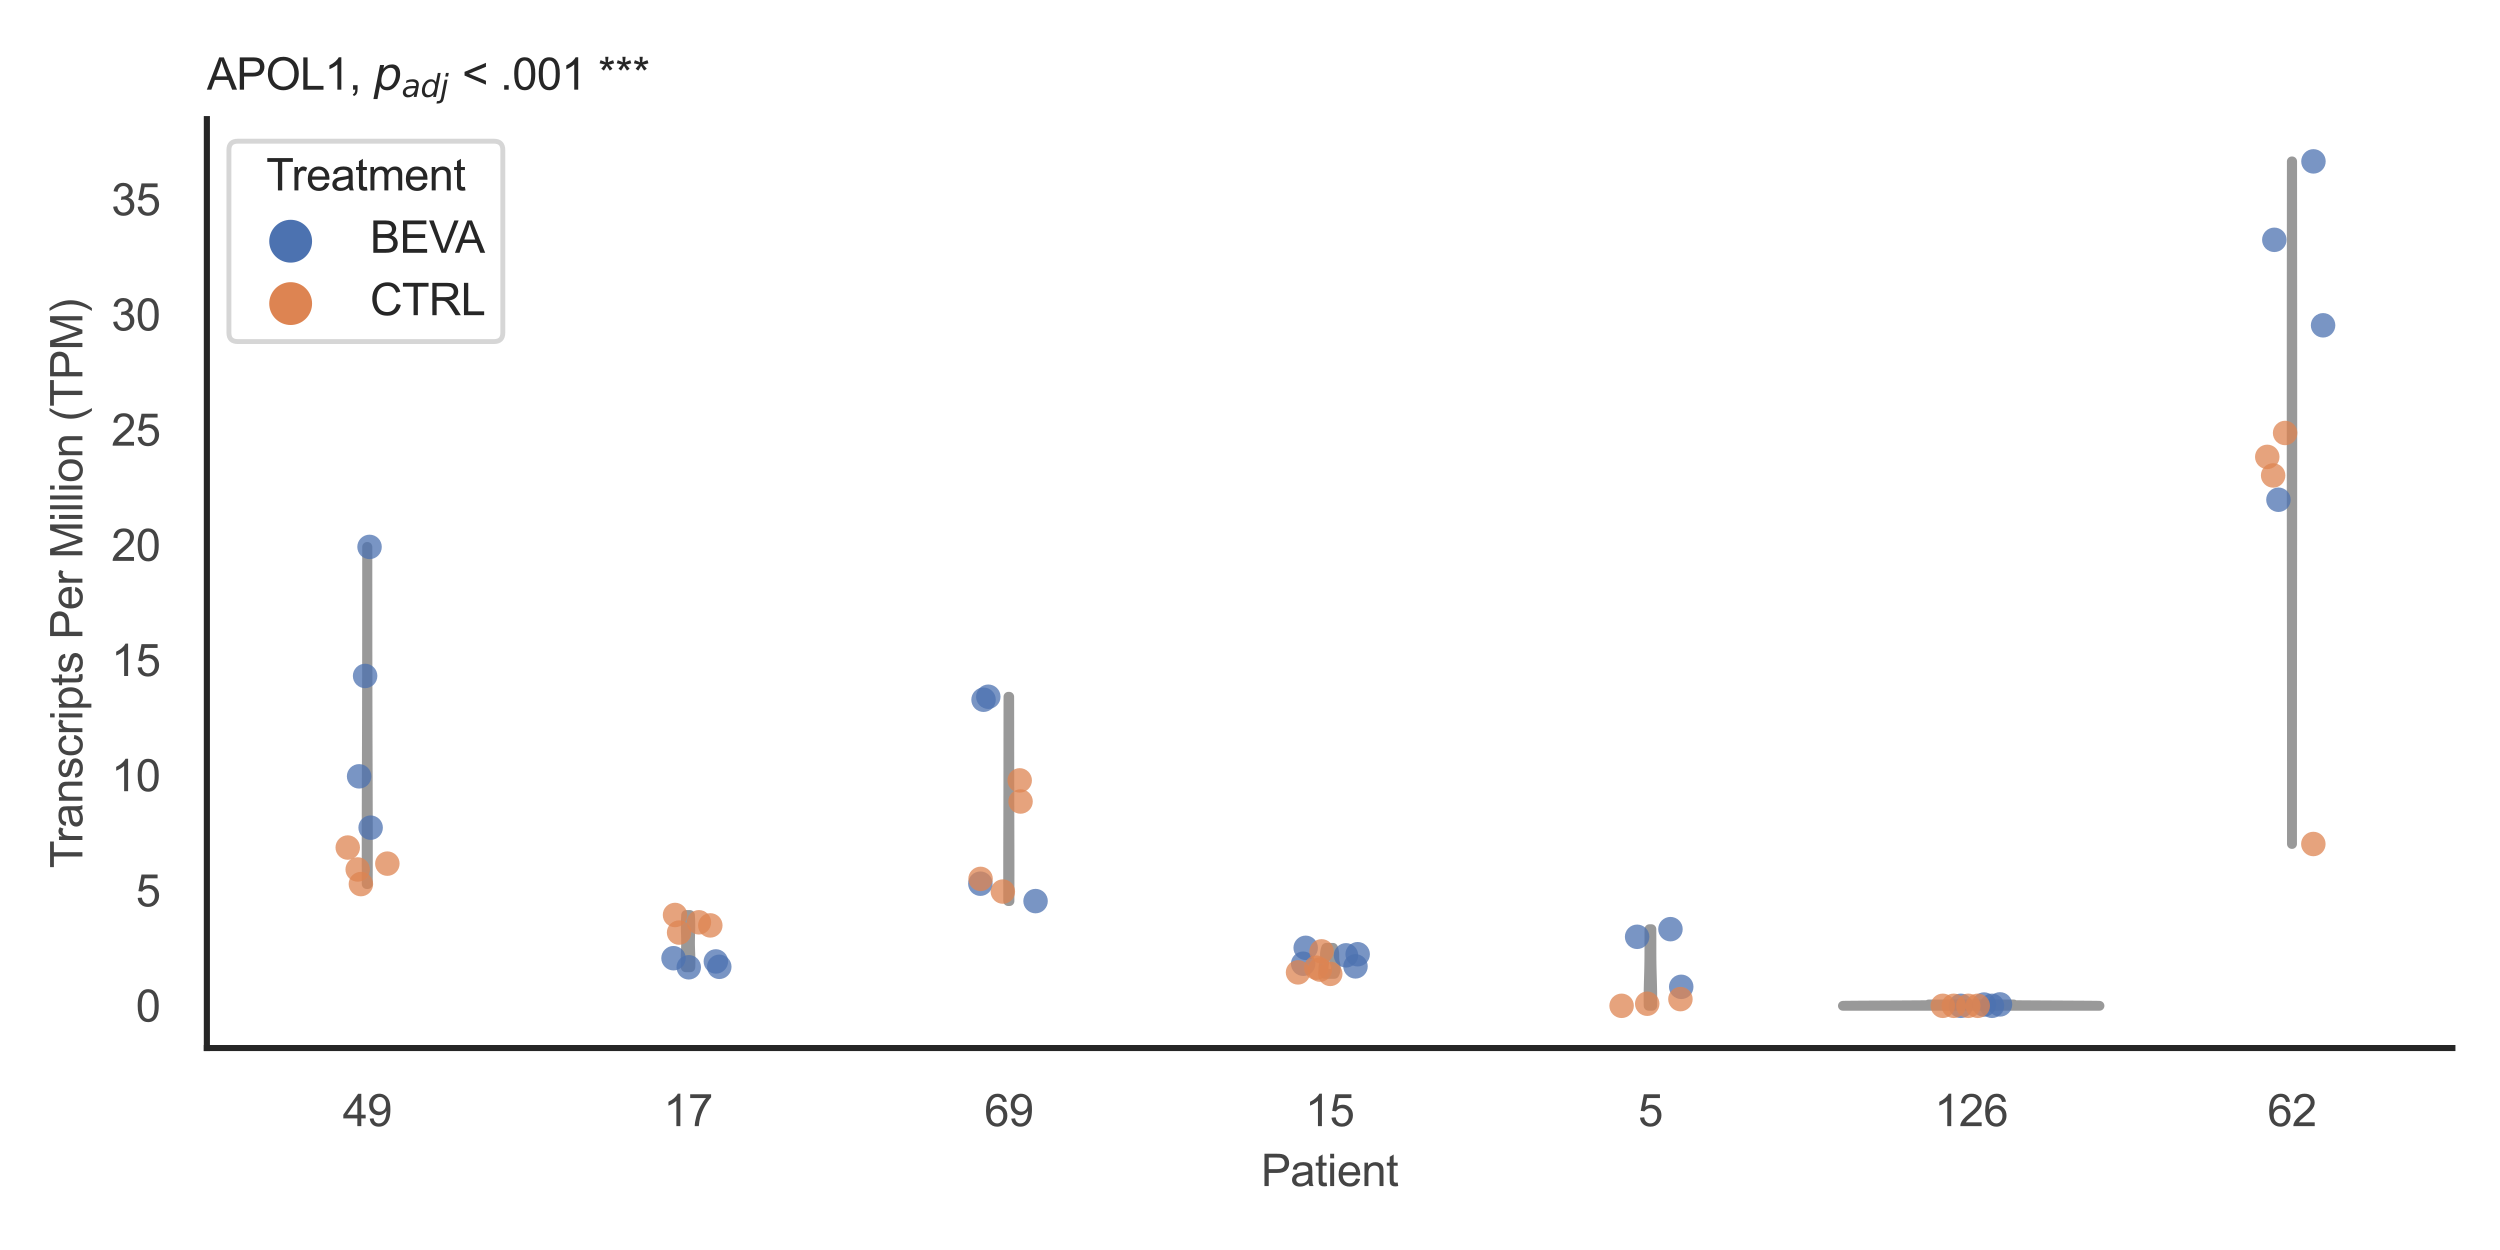 <?xml version="1.0" encoding="utf-8" standalone="no"?>
<!DOCTYPE svg PUBLIC "-//W3C//DTD SVG 1.1//EN"
  "http://www.w3.org/Graphics/SVG/1.1/DTD/svg11.dtd">
<svg xmlns:xlink="http://www.w3.org/1999/xlink" width="510.236pt" height="255.118pt" viewBox="0 0 510.236 255.118" xmlns="http://www.w3.org/2000/svg" version="1.1">
 <defs>
  <style type="text/css">*{stroke-linejoin: round; stroke-linecap: butt}</style>
 </defs>
 <g id="figure_1">
  <g id="patch_1">
   <path d="M 0 255.118 
L 510.236 255.118 
L 510.236 0 
L 0 0 
z
" style="fill: #ffffff"/>
  </g>
  <g id="axes_1">
   <g id="patch_2">
    <path d="M 42.22 213.898 
L 500.516 213.898 
L 500.516 24.32 
L 42.22 24.32 
z
" style="fill: #ffffff"/>
   </g>
   <g id="matplotlib.axis_1">
    <g id="xtick_1">
     <g id="text_1">
      <!-- 49 -->
      <g style="fill: #444444" transform="translate(69.951 229.84)scale(0.09 -0.09)">
       <defs>
        <path id="ArialMT-34" d="M 2069 0 
L 2069 1097 
L 81 1097 
L 81 1613 
L 2172 4581 
L 2631 4581 
L 2631 1613 
L 3250 1613 
L 3250 1097 
L 2631 1097 
L 2631 0 
L 2069 0 
z
M 2069 1613 
L 2069 3678 
L 634 1613 
L 2069 1613 
z
" transform="scale(0.016)"/>
        <path id="ArialMT-39" d="M 350 1059 
L 891 1109 
Q 959 728 1153 556 
Q 1347 384 1650 384 
Q 1909 384 2104 503 
Q 2300 622 2425 820 
Q 2550 1019 2634 1356 
Q 2719 1694 2719 2044 
Q 2719 2081 2716 2156 
Q 2547 1888 2255 1720 
Q 1963 1553 1622 1553 
Q 1053 1553 659 1965 
Q 266 2378 266 3053 
Q 266 3750 677 4175 
Q 1088 4600 1706 4600 
Q 2153 4600 2523 4359 
Q 2894 4119 3086 3673 
Q 3278 3228 3278 2384 
Q 3278 1506 3087 986 
Q 2897 466 2520 194 
Q 2144 -78 1638 -78 
Q 1100 -78 759 220 
Q 419 519 350 1059 
z
M 2653 3081 
Q 2653 3566 2395 3850 
Q 2138 4134 1775 4134 
Q 1400 4134 1122 3828 
Q 844 3522 844 3034 
Q 844 2597 1108 2323 
Q 1372 2050 1759 2050 
Q 2150 2050 2401 2323 
Q 2653 2597 2653 3081 
z
" transform="scale(0.016)"/>
       </defs>
       <use xlink:href="#ArialMT-34"/>
       <use xlink:href="#ArialMT-39" x="55.615"/>
      </g>
     </g>
    </g>
    <g id="xtick_2">
     <g id="text_2">
      <!-- 17 -->
      <g style="fill: #444444" transform="translate(135.421 229.84)scale(0.09 -0.09)">
       <defs>
        <path id="ArialMT-31" d="M 2384 0 
L 1822 0 
L 1822 3584 
Q 1619 3391 1289 3197 
Q 959 3003 697 2906 
L 697 3450 
Q 1169 3672 1522 3987 
Q 1875 4303 2022 4600 
L 2384 4600 
L 2384 0 
z
" transform="scale(0.016)"/>
        <path id="ArialMT-37" d="M 303 3981 
L 303 4522 
L 3269 4522 
L 3269 4084 
Q 2831 3619 2401 2847 
Q 1972 2075 1738 1259 
Q 1569 684 1522 0 
L 944 0 
Q 953 541 1156 1306 
Q 1359 2072 1739 2783 
Q 2119 3494 2547 3981 
L 303 3981 
z
" transform="scale(0.016)"/>
       </defs>
       <use xlink:href="#ArialMT-31"/>
       <use xlink:href="#ArialMT-37" x="55.615"/>
      </g>
     </g>
    </g>
    <g id="xtick_3">
     <g id="text_3">
      <!-- 69 -->
      <g style="fill: #444444" transform="translate(200.892 229.84)scale(0.09 -0.09)">
       <defs>
        <path id="ArialMT-36" d="M 3184 3459 
L 2625 3416 
Q 2550 3747 2413 3897 
Q 2184 4138 1850 4138 
Q 1581 4138 1378 3988 
Q 1113 3794 959 3422 
Q 806 3050 800 2363 
Q 1003 2672 1297 2822 
Q 1591 2972 1913 2972 
Q 2475 2972 2870 2558 
Q 3266 2144 3266 1488 
Q 3266 1056 3080 686 
Q 2894 316 2569 119 
Q 2244 -78 1831 -78 
Q 1128 -78 684 439 
Q 241 956 241 2144 
Q 241 3472 731 4075 
Q 1159 4600 1884 4600 
Q 2425 4600 2770 4297 
Q 3116 3994 3184 3459 
z
M 888 1484 
Q 888 1194 1011 928 
Q 1134 663 1356 523 
Q 1578 384 1822 384 
Q 2178 384 2434 671 
Q 2691 959 2691 1453 
Q 2691 1928 2437 2201 
Q 2184 2475 1800 2475 
Q 1419 2475 1153 2201 
Q 888 1928 888 1484 
z
" transform="scale(0.016)"/>
       </defs>
       <use xlink:href="#ArialMT-36"/>
       <use xlink:href="#ArialMT-39" x="55.615"/>
      </g>
     </g>
    </g>
    <g id="xtick_4">
     <g id="text_4">
      <!-- 15 -->
      <g style="fill: #444444" transform="translate(266.363 229.84)scale(0.09 -0.09)">
       <defs>
        <path id="ArialMT-35" d="M 266 1200 
L 856 1250 
Q 922 819 1161 601 
Q 1400 384 1738 384 
Q 2144 384 2425 690 
Q 2706 997 2706 1503 
Q 2706 1984 2436 2262 
Q 2166 2541 1728 2541 
Q 1456 2541 1237 2417 
Q 1019 2294 894 2097 
L 366 2166 
L 809 4519 
L 3088 4519 
L 3088 3981 
L 1259 3981 
L 1013 2750 
Q 1425 3038 1878 3038 
Q 2478 3038 2890 2622 
Q 3303 2206 3303 1553 
Q 3303 931 2941 478 
Q 2500 -78 1738 -78 
Q 1113 -78 717 272 
Q 322 622 266 1200 
z
" transform="scale(0.016)"/>
       </defs>
       <use xlink:href="#ArialMT-31"/>
       <use xlink:href="#ArialMT-35" x="55.615"/>
      </g>
     </g>
    </g>
    <g id="xtick_5">
     <g id="text_5">
      <!-- 5 -->
      <g style="fill: #444444" transform="translate(334.337 229.84)scale(0.09 -0.09)">
       <use xlink:href="#ArialMT-35"/>
      </g>
     </g>
    </g>
    <g id="xtick_6">
     <g id="text_6">
      <!-- 126 -->
      <g style="fill: #444444" transform="translate(394.803 229.84)scale(0.09 -0.09)">
       <defs>
        <path id="ArialMT-32" d="M 3222 541 
L 3222 0 
L 194 0 
Q 188 203 259 391 
Q 375 700 629 1000 
Q 884 1300 1366 1694 
Q 2113 2306 2375 2664 
Q 2638 3022 2638 3341 
Q 2638 3675 2398 3904 
Q 2159 4134 1775 4134 
Q 1369 4134 1125 3890 
Q 881 3647 878 3216 
L 300 3275 
Q 359 3922 746 4261 
Q 1134 4600 1788 4600 
Q 2447 4600 2831 4234 
Q 3216 3869 3216 3328 
Q 3216 3053 3103 2787 
Q 2991 2522 2730 2228 
Q 2469 1934 1863 1422 
Q 1356 997 1212 845 
Q 1069 694 975 541 
L 3222 541 
z
" transform="scale(0.016)"/>
       </defs>
       <use xlink:href="#ArialMT-31"/>
       <use xlink:href="#ArialMT-32" x="55.615"/>
       <use xlink:href="#ArialMT-36" x="111.23"/>
      </g>
     </g>
    </g>
    <g id="xtick_7">
     <g id="text_7">
      <!-- 62 -->
      <g style="fill: #444444" transform="translate(462.776 229.84)scale(0.09 -0.09)">
       <use xlink:href="#ArialMT-36"/>
       <use xlink:href="#ArialMT-32" x="55.615"/>
      </g>
     </g>
    </g>
    <g id="text_8">
     <!-- Patient -->
     <g style="fill: #444444" transform="translate(257.359 242.071)scale(0.09 -0.09)">
      <defs>
       <path id="ArialMT-50" d="M 494 0 
L 494 4581 
L 2222 4581 
Q 2678 4581 2919 4538 
Q 3256 4481 3484 4323 
Q 3713 4166 3852 3881 
Q 3991 3597 3991 3256 
Q 3991 2672 3619 2267 
Q 3247 1863 2275 1863 
L 1100 1863 
L 1100 0 
L 494 0 
z
M 1100 2403 
L 2284 2403 
Q 2872 2403 3119 2622 
Q 3366 2841 3366 3238 
Q 3366 3525 3220 3729 
Q 3075 3934 2838 4000 
Q 2684 4041 2272 4041 
L 1100 4041 
L 1100 2403 
z
" transform="scale(0.016)"/>
       <path id="ArialMT-61" d="M 2588 409 
Q 2275 144 1986 34 
Q 1697 -75 1366 -75 
Q 819 -75 525 192 
Q 231 459 231 875 
Q 231 1119 342 1320 
Q 453 1522 633 1644 
Q 813 1766 1038 1828 
Q 1203 1872 1538 1913 
Q 2219 1994 2541 2106 
Q 2544 2222 2544 2253 
Q 2544 2597 2384 2738 
Q 2169 2928 1744 2928 
Q 1347 2928 1158 2789 
Q 969 2650 878 2297 
L 328 2372 
Q 403 2725 575 2942 
Q 747 3159 1072 3276 
Q 1397 3394 1825 3394 
Q 2250 3394 2515 3294 
Q 2781 3194 2906 3042 
Q 3031 2891 3081 2659 
Q 3109 2516 3109 2141 
L 3109 1391 
Q 3109 606 3145 398 
Q 3181 191 3288 0 
L 2700 0 
Q 2613 175 2588 409 
z
M 2541 1666 
Q 2234 1541 1622 1453 
Q 1275 1403 1131 1340 
Q 988 1278 909 1158 
Q 831 1038 831 891 
Q 831 666 1001 516 
Q 1172 366 1500 366 
Q 1825 366 2078 508 
Q 2331 650 2450 897 
Q 2541 1088 2541 1459 
L 2541 1666 
z
" transform="scale(0.016)"/>
       <path id="ArialMT-74" d="M 1650 503 
L 1731 6 
Q 1494 -44 1306 -44 
Q 1000 -44 831 53 
Q 663 150 594 308 
Q 525 466 525 972 
L 525 2881 
L 113 2881 
L 113 3319 
L 525 3319 
L 525 4141 
L 1084 4478 
L 1084 3319 
L 1650 3319 
L 1650 2881 
L 1084 2881 
L 1084 941 
Q 1084 700 1114 631 
Q 1144 563 1211 522 
Q 1278 481 1403 481 
Q 1497 481 1650 503 
z
" transform="scale(0.016)"/>
       <path id="ArialMT-69" d="M 425 3934 
L 425 4581 
L 988 4581 
L 988 3934 
L 425 3934 
z
M 425 0 
L 425 3319 
L 988 3319 
L 988 0 
L 425 0 
z
" transform="scale(0.016)"/>
       <path id="ArialMT-65" d="M 2694 1069 
L 3275 997 
Q 3138 488 2766 206 
Q 2394 -75 1816 -75 
Q 1088 -75 661 373 
Q 234 822 234 1631 
Q 234 2469 665 2931 
Q 1097 3394 1784 3394 
Q 2450 3394 2872 2941 
Q 3294 2488 3294 1666 
Q 3294 1616 3291 1516 
L 816 1516 
Q 847 969 1125 678 
Q 1403 388 1819 388 
Q 2128 388 2347 550 
Q 2566 713 2694 1069 
z
M 847 1978 
L 2700 1978 
Q 2663 2397 2488 2606 
Q 2219 2931 1791 2931 
Q 1403 2931 1139 2672 
Q 875 2413 847 1978 
z
" transform="scale(0.016)"/>
       <path id="ArialMT-6e" d="M 422 0 
L 422 3319 
L 928 3319 
L 928 2847 
Q 1294 3394 1984 3394 
Q 2284 3394 2536 3286 
Q 2788 3178 2913 3003 
Q 3038 2828 3088 2588 
Q 3119 2431 3119 2041 
L 3119 0 
L 2556 0 
L 2556 2019 
Q 2556 2363 2490 2533 
Q 2425 2703 2258 2804 
Q 2091 2906 1866 2906 
Q 1506 2906 1245 2678 
Q 984 2450 984 1813 
L 984 0 
L 422 0 
z
" transform="scale(0.016)"/>
      </defs>
      <use xlink:href="#ArialMT-50"/>
      <use xlink:href="#ArialMT-61" x="66.699"/>
      <use xlink:href="#ArialMT-74" x="122.314"/>
      <use xlink:href="#ArialMT-69" x="150.098"/>
      <use xlink:href="#ArialMT-65" x="172.314"/>
      <use xlink:href="#ArialMT-6e" x="227.93"/>
      <use xlink:href="#ArialMT-74" x="283.545"/>
     </g>
    </g>
   </g>
   <g id="matplotlib.axis_2">
    <g id="ytick_1">
     <g id="text_9">
      <!-- 0 -->
      <g style="fill: #444444" transform="translate(27.715 208.502)scale(0.09 -0.09)">
       <defs>
        <path id="ArialMT-30" d="M 266 2259 
Q 266 3072 433 3567 
Q 600 4063 929 4331 
Q 1259 4600 1759 4600 
Q 2128 4600 2406 4451 
Q 2684 4303 2865 4023 
Q 3047 3744 3150 3342 
Q 3253 2941 3253 2259 
Q 3253 1453 3087 958 
Q 2922 463 2592 192 
Q 2263 -78 1759 -78 
Q 1097 -78 719 397 
Q 266 969 266 2259 
z
M 844 2259 
Q 844 1131 1108 757 
Q 1372 384 1759 384 
Q 2147 384 2411 759 
Q 2675 1134 2675 2259 
Q 2675 3391 2411 3762 
Q 2147 4134 1753 4134 
Q 1366 4134 1134 3806 
Q 844 3388 844 2259 
z
" transform="scale(0.016)"/>
       </defs>
       <use xlink:href="#ArialMT-30"/>
      </g>
     </g>
    </g>
    <g id="ytick_2">
     <g id="text_10">
      <!-- 5 -->
      <g style="fill: #444444" transform="translate(27.715 184.992)scale(0.09 -0.09)">
       <use xlink:href="#ArialMT-35"/>
      </g>
     </g>
    </g>
    <g id="ytick_3">
     <g id="text_11">
      <!-- 10 -->
      <g style="fill: #444444" transform="translate(22.71 161.483)scale(0.09 -0.09)">
       <use xlink:href="#ArialMT-31"/>
       <use xlink:href="#ArialMT-30" x="55.615"/>
      </g>
     </g>
    </g>
    <g id="ytick_4">
     <g id="text_12">
      <!-- 15 -->
      <g style="fill: #444444" transform="translate(22.71 137.974)scale(0.09 -0.09)">
       <use xlink:href="#ArialMT-31"/>
       <use xlink:href="#ArialMT-35" x="55.615"/>
      </g>
     </g>
    </g>
    <g id="ytick_5">
     <g id="text_13">
      <!-- 20 -->
      <g style="fill: #444444" transform="translate(22.71 114.464)scale(0.09 -0.09)">
       <use xlink:href="#ArialMT-32"/>
       <use xlink:href="#ArialMT-30" x="55.615"/>
      </g>
     </g>
    </g>
    <g id="ytick_6">
     <g id="text_14">
      <!-- 25 -->
      <g style="fill: #444444" transform="translate(22.71 90.955)scale(0.09 -0.09)">
       <use xlink:href="#ArialMT-32"/>
       <use xlink:href="#ArialMT-35" x="55.615"/>
      </g>
     </g>
    </g>
    <g id="ytick_7">
     <g id="text_15">
      <!-- 30 -->
      <g style="fill: #444444" transform="translate(22.71 67.445)scale(0.09 -0.09)">
       <defs>
        <path id="ArialMT-33" d="M 269 1209 
L 831 1284 
Q 928 806 1161 595 
Q 1394 384 1728 384 
Q 2125 384 2398 659 
Q 2672 934 2672 1341 
Q 2672 1728 2419 1979 
Q 2166 2231 1775 2231 
Q 1616 2231 1378 2169 
L 1441 2663 
Q 1497 2656 1531 2656 
Q 1891 2656 2178 2843 
Q 2466 3031 2466 3422 
Q 2466 3731 2256 3934 
Q 2047 4138 1716 4138 
Q 1388 4138 1169 3931 
Q 950 3725 888 3313 
L 325 3413 
Q 428 3978 793 4289 
Q 1159 4600 1703 4600 
Q 2078 4600 2393 4439 
Q 2709 4278 2876 4000 
Q 3044 3722 3044 3409 
Q 3044 3113 2884 2869 
Q 2725 2625 2413 2481 
Q 2819 2388 3044 2092 
Q 3269 1797 3269 1353 
Q 3269 753 2831 336 
Q 2394 -81 1725 -81 
Q 1122 -81 723 278 
Q 325 638 269 1209 
z
" transform="scale(0.016)"/>
       </defs>
       <use xlink:href="#ArialMT-33"/>
       <use xlink:href="#ArialMT-30" x="55.615"/>
      </g>
     </g>
    </g>
    <g id="ytick_8">
     <g id="text_16">
      <!-- 35 -->
      <g style="fill: #444444" transform="translate(22.71 43.936)scale(0.09 -0.09)">
       <use xlink:href="#ArialMT-33"/>
       <use xlink:href="#ArialMT-35" x="55.615"/>
      </g>
     </g>
    </g>
    <g id="text_17">
     <!-- Transcripts Per Million (TPM) -->
     <g style="fill: #444444" transform="translate(16.816 177.194)rotate(-90)scale(0.09 -0.09)">
      <defs>
       <path id="ArialMT-54" d="M 1659 0 
L 1659 4041 
L 150 4041 
L 150 4581 
L 3781 4581 
L 3781 4041 
L 2266 4041 
L 2266 0 
L 1659 0 
z
" transform="scale(0.016)"/>
       <path id="ArialMT-72" d="M 416 0 
L 416 3319 
L 922 3319 
L 922 2816 
Q 1116 3169 1280 3281 
Q 1444 3394 1641 3394 
Q 1925 3394 2219 3213 
L 2025 2691 
Q 1819 2813 1613 2813 
Q 1428 2813 1281 2702 
Q 1134 2591 1072 2394 
Q 978 2094 978 1738 
L 978 0 
L 416 0 
z
" transform="scale(0.016)"/>
       <path id="ArialMT-73" d="M 197 991 
L 753 1078 
Q 800 744 1014 566 
Q 1228 388 1613 388 
Q 2000 388 2187 545 
Q 2375 703 2375 916 
Q 2375 1106 2209 1216 
Q 2094 1291 1634 1406 
Q 1016 1563 777 1677 
Q 538 1791 414 1992 
Q 291 2194 291 2438 
Q 291 2659 392 2848 
Q 494 3038 669 3163 
Q 800 3259 1026 3326 
Q 1253 3394 1513 3394 
Q 1903 3394 2198 3281 
Q 2494 3169 2634 2976 
Q 2775 2784 2828 2463 
L 2278 2388 
Q 2241 2644 2061 2787 
Q 1881 2931 1553 2931 
Q 1166 2931 1000 2803 
Q 834 2675 834 2503 
Q 834 2394 903 2306 
Q 972 2216 1119 2156 
Q 1203 2125 1616 2013 
Q 2213 1853 2448 1751 
Q 2684 1650 2818 1456 
Q 2953 1263 2953 975 
Q 2953 694 2789 445 
Q 2625 197 2315 61 
Q 2006 -75 1616 -75 
Q 969 -75 630 194 
Q 291 463 197 991 
z
" transform="scale(0.016)"/>
       <path id="ArialMT-63" d="M 2588 1216 
L 3141 1144 
Q 3050 572 2676 248 
Q 2303 -75 1759 -75 
Q 1078 -75 664 370 
Q 250 816 250 1647 
Q 250 2184 428 2587 
Q 606 2991 970 3192 
Q 1334 3394 1763 3394 
Q 2303 3394 2647 3120 
Q 2991 2847 3088 2344 
L 2541 2259 
Q 2463 2594 2264 2762 
Q 2066 2931 1784 2931 
Q 1359 2931 1093 2626 
Q 828 2322 828 1663 
Q 828 994 1084 691 
Q 1341 388 1753 388 
Q 2084 388 2306 591 
Q 2528 794 2588 1216 
z
" transform="scale(0.016)"/>
       <path id="ArialMT-70" d="M 422 -1272 
L 422 3319 
L 934 3319 
L 934 2888 
Q 1116 3141 1344 3267 
Q 1572 3394 1897 3394 
Q 2322 3394 2647 3175 
Q 2972 2956 3137 2557 
Q 3303 2159 3303 1684 
Q 3303 1175 3120 767 
Q 2938 359 2589 142 
Q 2241 -75 1856 -75 
Q 1575 -75 1351 44 
Q 1128 163 984 344 
L 984 -1272 
L 422 -1272 
z
M 931 1641 
Q 931 1000 1190 694 
Q 1450 388 1819 388 
Q 2194 388 2461 705 
Q 2728 1022 2728 1688 
Q 2728 2322 2467 2637 
Q 2206 2953 1844 2953 
Q 1484 2953 1207 2617 
Q 931 2281 931 1641 
z
" transform="scale(0.016)"/>
       <path id="ArialMT-20" transform="scale(0.016)"/>
       <path id="ArialMT-4d" d="M 475 0 
L 475 4581 
L 1388 4581 
L 2472 1338 
Q 2622 884 2691 659 
Q 2769 909 2934 1394 
L 4031 4581 
L 4847 4581 
L 4847 0 
L 4263 0 
L 4263 3834 
L 2931 0 
L 2384 0 
L 1059 3900 
L 1059 0 
L 475 0 
z
" transform="scale(0.016)"/>
       <path id="ArialMT-6c" d="M 409 0 
L 409 4581 
L 972 4581 
L 972 0 
L 409 0 
z
" transform="scale(0.016)"/>
       <path id="ArialMT-6f" d="M 213 1659 
Q 213 2581 725 3025 
Q 1153 3394 1769 3394 
Q 2453 3394 2887 2945 
Q 3322 2497 3322 1706 
Q 3322 1066 3130 698 
Q 2938 331 2570 128 
Q 2203 -75 1769 -75 
Q 1072 -75 642 372 
Q 213 819 213 1659 
z
M 791 1659 
Q 791 1022 1069 705 
Q 1347 388 1769 388 
Q 2188 388 2466 706 
Q 2744 1025 2744 1678 
Q 2744 2294 2464 2611 
Q 2184 2928 1769 2928 
Q 1347 2928 1069 2612 
Q 791 2297 791 1659 
z
" transform="scale(0.016)"/>
       <path id="ArialMT-28" d="M 1497 -1347 
Q 1031 -759 709 28 
Q 388 816 388 1659 
Q 388 2403 628 3084 
Q 909 3875 1497 4659 
L 1900 4659 
Q 1522 4009 1400 3731 
Q 1209 3300 1100 2831 
Q 966 2247 966 1656 
Q 966 153 1900 -1347 
L 1497 -1347 
z
" transform="scale(0.016)"/>
       <path id="ArialMT-29" d="M 791 -1347 
L 388 -1347 
Q 1322 153 1322 1656 
Q 1322 2244 1188 2822 
Q 1081 3291 891 3722 
Q 769 4003 388 4659 
L 791 4659 
Q 1378 3875 1659 3084 
Q 1900 2403 1900 1659 
Q 1900 816 1576 28 
Q 1253 -759 791 -1347 
z
" transform="scale(0.016)"/>
      </defs>
      <use xlink:href="#ArialMT-54"/>
      <use xlink:href="#ArialMT-72" x="57.334"/>
      <use xlink:href="#ArialMT-61" x="90.635"/>
      <use xlink:href="#ArialMT-6e" x="146.25"/>
      <use xlink:href="#ArialMT-73" x="201.865"/>
      <use xlink:href="#ArialMT-63" x="251.865"/>
      <use xlink:href="#ArialMT-72" x="301.865"/>
      <use xlink:href="#ArialMT-69" x="335.166"/>
      <use xlink:href="#ArialMT-70" x="357.383"/>
      <use xlink:href="#ArialMT-74" x="412.998"/>
      <use xlink:href="#ArialMT-73" x="440.781"/>
      <use xlink:href="#ArialMT-20" x="490.781"/>
      <use xlink:href="#ArialMT-50" x="518.564"/>
      <use xlink:href="#ArialMT-65" x="585.264"/>
      <use xlink:href="#ArialMT-72" x="640.879"/>
      <use xlink:href="#ArialMT-20" x="674.18"/>
      <use xlink:href="#ArialMT-4d" x="701.963"/>
      <use xlink:href="#ArialMT-69" x="785.264"/>
      <use xlink:href="#ArialMT-6c" x="807.48"/>
      <use xlink:href="#ArialMT-6c" x="829.697"/>
      <use xlink:href="#ArialMT-69" x="851.914"/>
      <use xlink:href="#ArialMT-6f" x="874.131"/>
      <use xlink:href="#ArialMT-6e" x="929.746"/>
      <use xlink:href="#ArialMT-20" x="985.361"/>
      <use xlink:href="#ArialMT-28" x="1013.145"/>
      <use xlink:href="#ArialMT-54" x="1046.445"/>
      <use xlink:href="#ArialMT-50" x="1107.529"/>
      <use xlink:href="#ArialMT-4d" x="1174.229"/>
      <use xlink:href="#ArialMT-29" x="1257.529"/>
     </g>
    </g>
   </g>
   <g id="PolyCollection_1">
    <defs>
     <path id="mccaf67c848" d="M 75.07 -74.681 
L 74.84 -74.681 
L 74.839 -75.376 
L 74.837 -76.071 
L 74.835 -76.766 
L 74.834 -77.462 
L 74.832 -78.157 
L 74.831 -78.852 
L 74.83 -79.547 
L 74.83 -80.242 
L 74.829 -80.937 
L 74.829 -81.632 
L 74.828 -82.327 
L 74.828 -83.022 
L 74.829 -83.717 
L 74.829 -84.413 
L 74.829 -85.108 
L 74.83 -85.803 
L 74.831 -86.498 
L 74.832 -87.193 
L 74.833 -87.888 
L 74.834 -88.583 
L 74.836 -89.278 
L 74.837 -89.973 
L 74.839 -90.669 
L 74.841 -91.364 
L 74.843 -92.059 
L 74.845 -92.754 
L 74.847 -93.449 
L 74.849 -94.144 
L 74.851 -94.839 
L 74.853 -95.534 
L 74.855 -96.229 
L 74.857 -96.924 
L 74.86 -97.62 
L 74.862 -98.315 
L 74.864 -99.01 
L 74.867 -99.705 
L 74.869 -100.4 
L 74.871 -101.095 
L 74.873 -101.79 
L 74.875 -102.485 
L 74.878 -103.18 
L 74.88 -103.875 
L 74.882 -104.571 
L 74.884 -105.266 
L 74.886 -105.961 
L 74.887 -106.656 
L 74.889 -107.351 
L 74.891 -108.046 
L 74.893 -108.741 
L 74.894 -109.436 
L 74.896 -110.131 
L 74.897 -110.827 
L 74.899 -111.522 
L 74.9 -112.217 
L 74.902 -112.912 
L 74.903 -113.607 
L 74.904 -114.302 
L 74.905 -114.997 
L 74.906 -115.692 
L 74.907 -116.387 
L 74.908 -117.082 
L 74.909 -117.778 
L 74.91 -118.473 
L 74.911 -119.168 
L 74.912 -119.863 
L 74.912 -120.558 
L 74.913 -121.253 
L 74.914 -121.948 
L 74.914 -122.643 
L 74.915 -123.338 
L 74.916 -124.033 
L 74.916 -124.729 
L 74.917 -125.424 
L 74.917 -126.119 
L 74.918 -126.814 
L 74.918 -127.509 
L 74.918 -128.204 
L 74.919 -128.899 
L 74.919 -129.594 
L 74.92 -130.289 
L 74.92 -130.985 
L 74.92 -131.68 
L 74.921 -132.375 
L 74.921 -133.07 
L 74.921 -133.765 
L 74.922 -134.46 
L 74.922 -135.155 
L 74.922 -135.85 
L 74.923 -136.545 
L 74.923 -137.24 
L 74.923 -137.936 
L 74.924 -138.631 
L 74.924 -139.326 
L 74.924 -140.021 
L 74.925 -140.716 
L 74.925 -141.411 
L 74.926 -142.106 
L 74.926 -142.801 
L 74.926 -143.496 
L 74.984 -143.496 
L 74.984 -143.496 
L 74.985 -142.801 
L 74.985 -142.106 
L 74.986 -141.411 
L 74.986 -140.716 
L 74.987 -140.021 
L 74.987 -139.326 
L 74.987 -138.631 
L 74.988 -137.936 
L 74.988 -137.24 
L 74.988 -136.545 
L 74.989 -135.85 
L 74.989 -135.155 
L 74.989 -134.46 
L 74.99 -133.765 
L 74.99 -133.07 
L 74.99 -132.375 
L 74.991 -131.68 
L 74.991 -130.985 
L 74.991 -130.289 
L 74.992 -129.594 
L 74.992 -128.899 
L 74.992 -128.204 
L 74.993 -127.509 
L 74.993 -126.814 
L 74.994 -126.119 
L 74.994 -125.424 
L 74.995 -124.729 
L 74.995 -124.033 
L 74.996 -123.338 
L 74.996 -122.643 
L 74.997 -121.948 
L 74.998 -121.253 
L 74.998 -120.558 
L 74.999 -119.863 
L 75 -119.168 
L 75.001 -118.473 
L 75.002 -117.778 
L 75.003 -117.082 
L 75.004 -116.387 
L 75.005 -115.692 
L 75.006 -114.997 
L 75.007 -114.302 
L 75.008 -113.607 
L 75.009 -112.912 
L 75.011 -112.217 
L 75.012 -111.522 
L 75.013 -110.827 
L 75.015 -110.131 
L 75.017 -109.436 
L 75.018 -108.741 
L 75.02 -108.046 
L 75.022 -107.351 
L 75.023 -106.656 
L 75.025 -105.961 
L 75.027 -105.266 
L 75.029 -104.571 
L 75.031 -103.875 
L 75.033 -103.18 
L 75.036 -102.485 
L 75.038 -101.79 
L 75.04 -101.095 
L 75.042 -100.4 
L 75.044 -99.705 
L 75.047 -99.01 
L 75.049 -98.315 
L 75.051 -97.62 
L 75.053 -96.924 
L 75.056 -96.229 
L 75.058 -95.534 
L 75.06 -94.839 
L 75.062 -94.144 
L 75.064 -93.449 
L 75.066 -92.754 
L 75.068 -92.059 
L 75.07 -91.364 
L 75.072 -90.669 
L 75.074 -89.973 
L 75.075 -89.278 
L 75.076 -88.583 
L 75.078 -87.888 
L 75.079 -87.193 
L 75.08 -86.498 
L 75.081 -85.803 
L 75.081 -85.108 
L 75.082 -84.413 
L 75.082 -83.717 
L 75.082 -83.022 
L 75.082 -82.327 
L 75.082 -81.632 
L 75.082 -80.937 
L 75.081 -80.242 
L 75.081 -79.547 
L 75.08 -78.852 
L 75.079 -78.157 
L 75.077 -77.462 
L 75.076 -76.766 
L 75.074 -76.071 
L 75.072 -75.376 
L 75.07 -74.681 
z
" style="stroke: #999999; stroke-width: 2"/>
    </defs>
    <g clip-path="url(#pe558042350)">
     <use xlink:href="#mccaf67c848" x="0" y="255.118" style="fill: #ffffff; stroke: #999999; stroke-width: 2"/>
    </g>
   </g>
   <g id="PolyCollection_2">
    <defs>
     <path id="me55c6a7f3d" d="M 140.898 -57.701 
L 139.955 -57.701 
L 139.95 -57.808 
L 139.946 -57.916 
L 139.942 -58.024 
L 139.938 -58.132 
L 139.936 -58.24 
L 139.933 -58.348 
L 139.931 -58.455 
L 139.93 -58.563 
L 139.929 -58.671 
L 139.928 -58.779 
L 139.928 -58.887 
L 139.928 -58.995 
L 139.929 -59.103 
L 139.93 -59.21 
L 139.932 -59.318 
L 139.934 -59.426 
L 139.936 -59.534 
L 139.938 -59.642 
L 139.941 -59.75 
L 139.944 -59.857 
L 139.948 -59.965 
L 139.951 -60.073 
L 139.955 -60.181 
L 139.959 -60.289 
L 139.963 -60.397 
L 139.967 -60.504 
L 139.971 -60.612 
L 139.975 -60.72 
L 139.979 -60.828 
L 139.983 -60.936 
L 139.987 -61.044 
L 139.991 -61.151 
L 139.995 -61.259 
L 139.998 -61.367 
L 140.002 -61.475 
L 140.005 -61.583 
L 140.008 -61.691 
L 140.011 -61.799 
L 140.013 -61.906 
L 140.015 -62.014 
L 140.017 -62.122 
L 140.019 -62.23 
L 140.02 -62.338 
L 140.021 -62.446 
L 140.022 -62.553 
L 140.022 -62.661 
L 140.022 -62.769 
L 140.022 -62.877 
L 140.022 -62.985 
L 140.021 -63.093 
L 140.02 -63.2 
L 140.018 -63.308 
L 140.017 -63.416 
L 140.015 -63.524 
L 140.013 -63.632 
L 140.011 -63.74 
L 140.008 -63.847 
L 140.006 -63.955 
L 140.003 -64.063 
L 140 -64.171 
L 139.997 -64.279 
L 139.994 -64.387 
L 139.991 -64.495 
L 139.988 -64.602 
L 139.985 -64.71 
L 139.982 -64.818 
L 139.979 -64.926 
L 139.976 -65.034 
L 139.974 -65.142 
L 139.971 -65.249 
L 139.969 -65.357 
L 139.967 -65.465 
L 139.965 -65.573 
L 139.963 -65.681 
L 139.962 -65.789 
L 139.961 -65.896 
L 139.96 -66.004 
L 139.96 -66.112 
L 139.96 -66.22 
L 139.96 -66.328 
L 139.961 -66.436 
L 139.962 -66.543 
L 139.963 -66.651 
L 139.965 -66.759 
L 139.967 -66.867 
L 139.97 -66.975 
L 139.973 -67.083 
L 139.976 -67.191 
L 139.98 -67.298 
L 139.984 -67.406 
L 139.989 -67.514 
L 139.994 -67.622 
L 139.999 -67.73 
L 140.005 -67.838 
L 140.011 -67.945 
L 140.017 -68.053 
L 140.024 -68.161 
L 140.031 -68.269 
L 140.038 -68.377 
L 140.814 -68.377 
L 140.814 -68.377 
L 140.822 -68.269 
L 140.829 -68.161 
L 140.835 -68.053 
L 140.842 -67.945 
L 140.848 -67.838 
L 140.853 -67.73 
L 140.859 -67.622 
L 140.864 -67.514 
L 140.868 -67.406 
L 140.873 -67.298 
L 140.876 -67.191 
L 140.88 -67.083 
L 140.883 -66.975 
L 140.885 -66.867 
L 140.888 -66.759 
L 140.89 -66.651 
L 140.891 -66.543 
L 140.892 -66.436 
L 140.893 -66.328 
L 140.893 -66.22 
L 140.893 -66.112 
L 140.893 -66.004 
L 140.892 -65.896 
L 140.891 -65.789 
L 140.889 -65.681 
L 140.888 -65.573 
L 140.886 -65.465 
L 140.884 -65.357 
L 140.882 -65.249 
L 140.879 -65.142 
L 140.876 -65.034 
L 140.874 -64.926 
L 140.871 -64.818 
L 140.868 -64.71 
L 140.865 -64.602 
L 140.862 -64.495 
L 140.859 -64.387 
L 140.856 -64.279 
L 140.853 -64.171 
L 140.85 -64.063 
L 140.847 -63.955 
L 140.844 -63.847 
L 140.842 -63.74 
L 140.84 -63.632 
L 140.838 -63.524 
L 140.836 -63.416 
L 140.834 -63.308 
L 140.833 -63.2 
L 140.832 -63.093 
L 140.831 -62.985 
L 140.83 -62.877 
L 140.83 -62.769 
L 140.83 -62.661 
L 140.831 -62.553 
L 140.831 -62.446 
L 140.832 -62.338 
L 140.834 -62.23 
L 140.835 -62.122 
L 140.837 -62.014 
L 140.84 -61.906 
L 140.842 -61.799 
L 140.845 -61.691 
L 140.848 -61.583 
L 140.851 -61.475 
L 140.854 -61.367 
L 140.858 -61.259 
L 140.862 -61.151 
L 140.866 -61.044 
L 140.87 -60.936 
L 140.874 -60.828 
L 140.878 -60.72 
L 140.882 -60.612 
L 140.886 -60.504 
L 140.89 -60.397 
L 140.894 -60.289 
L 140.898 -60.181 
L 140.901 -60.073 
L 140.905 -59.965 
L 140.908 -59.857 
L 140.911 -59.75 
L 140.914 -59.642 
L 140.917 -59.534 
L 140.919 -59.426 
L 140.921 -59.318 
L 140.923 -59.21 
L 140.924 -59.103 
L 140.924 -58.995 
L 140.925 -58.887 
L 140.925 -58.779 
L 140.924 -58.671 
L 140.923 -58.563 
L 140.922 -58.455 
L 140.92 -58.348 
L 140.917 -58.24 
L 140.914 -58.132 
L 140.911 -58.024 
L 140.907 -57.916 
L 140.902 -57.808 
L 140.898 -57.701 
z
" style="stroke: #999999; stroke-width: 2"/>
    </defs>
    <g clip-path="url(#pe558042350)">
     <use xlink:href="#me55c6a7f3d" x="0" y="255.118" style="fill: #ffffff; stroke: #999999; stroke-width: 2"/>
    </g>
   </g>
   <g id="PolyCollection_3">
    <defs>
     <path id="m38d80eaa79" d="M 206.03 -71.209 
L 205.765 -71.209 
L 205.763 -71.63 
L 205.762 -72.051 
L 205.76 -72.473 
L 205.759 -72.894 
L 205.758 -73.315 
L 205.757 -73.736 
L 205.756 -74.158 
L 205.756 -74.579 
L 205.755 -75 
L 205.754 -75.422 
L 205.754 -75.843 
L 205.754 -76.264 
L 205.754 -76.686 
L 205.754 -77.107 
L 205.754 -77.528 
L 205.754 -77.95 
L 205.754 -78.371 
L 205.755 -78.792 
L 205.755 -79.213 
L 205.756 -79.635 
L 205.757 -80.056 
L 205.757 -80.477 
L 205.758 -80.899 
L 205.759 -81.32 
L 205.76 -81.741 
L 205.761 -82.163 
L 205.762 -82.584 
L 205.763 -83.005 
L 205.764 -83.427 
L 205.765 -83.848 
L 205.766 -84.269 
L 205.767 -84.69 
L 205.769 -85.112 
L 205.77 -85.533 
L 205.771 -85.954 
L 205.772 -86.376 
L 205.773 -86.797 
L 205.775 -87.218 
L 205.776 -87.64 
L 205.777 -88.061 
L 205.778 -88.482 
L 205.779 -88.904 
L 205.78 -89.325 
L 205.781 -89.746 
L 205.782 -90.167 
L 205.784 -90.589 
L 205.785 -91.01 
L 205.785 -91.431 
L 205.786 -91.853 
L 205.787 -92.274 
L 205.788 -92.695 
L 205.789 -93.117 
L 205.79 -93.538 
L 205.791 -93.959 
L 205.791 -94.381 
L 205.792 -94.802 
L 205.793 -95.223 
L 205.794 -95.644 
L 205.794 -96.066 
L 205.795 -96.487 
L 205.795 -96.908 
L 205.796 -97.33 
L 205.797 -97.751 
L 205.797 -98.172 
L 205.798 -98.594 
L 205.798 -99.015 
L 205.799 -99.436 
L 205.799 -99.858 
L 205.799 -100.279 
L 205.8 -100.7 
L 205.8 -101.121 
L 205.801 -101.543 
L 205.801 -101.964 
L 205.802 -102.385 
L 205.802 -102.807 
L 205.802 -103.228 
L 205.803 -103.649 
L 205.803 -104.071 
L 205.804 -104.492 
L 205.804 -104.913 
L 205.804 -105.335 
L 205.805 -105.756 
L 205.805 -106.177 
L 205.806 -106.598 
L 205.806 -107.02 
L 205.807 -107.441 
L 205.808 -107.862 
L 205.808 -108.284 
L 205.809 -108.705 
L 205.809 -109.126 
L 205.81 -109.548 
L 205.811 -109.969 
L 205.812 -110.39 
L 205.813 -110.812 
L 205.813 -111.233 
L 205.814 -111.654 
L 205.815 -112.075 
L 205.816 -112.497 
L 205.817 -112.918 
L 205.977 -112.918 
L 205.977 -112.918 
L 205.978 -112.497 
L 205.979 -112.075 
L 205.98 -111.654 
L 205.981 -111.233 
L 205.982 -110.812 
L 205.983 -110.39 
L 205.983 -109.969 
L 205.984 -109.548 
L 205.985 -109.126 
L 205.986 -108.705 
L 205.986 -108.284 
L 205.987 -107.862 
L 205.987 -107.441 
L 205.988 -107.02 
L 205.989 -106.598 
L 205.989 -106.177 
L 205.99 -105.756 
L 205.99 -105.335 
L 205.99 -104.913 
L 205.991 -104.492 
L 205.991 -104.071 
L 205.992 -103.649 
L 205.992 -103.228 
L 205.993 -102.807 
L 205.993 -102.385 
L 205.993 -101.964 
L 205.994 -101.543 
L 205.994 -101.121 
L 205.995 -100.7 
L 205.995 -100.279 
L 205.995 -99.858 
L 205.996 -99.436 
L 205.996 -99.015 
L 205.997 -98.594 
L 205.997 -98.172 
L 205.998 -97.751 
L 205.998 -97.33 
L 205.999 -96.908 
L 206 -96.487 
L 206 -96.066 
L 206.001 -95.644 
L 206.002 -95.223 
L 206.002 -94.802 
L 206.003 -94.381 
L 206.004 -93.959 
L 206.005 -93.538 
L 206.005 -93.117 
L 206.006 -92.695 
L 206.007 -92.274 
L 206.008 -91.853 
L 206.009 -91.431 
L 206.01 -91.01 
L 206.011 -90.589 
L 206.012 -90.167 
L 206.013 -89.746 
L 206.014 -89.325 
L 206.015 -88.904 
L 206.016 -88.482 
L 206.017 -88.061 
L 206.019 -87.64 
L 206.02 -87.218 
L 206.021 -86.797 
L 206.022 -86.376 
L 206.023 -85.954 
L 206.025 -85.533 
L 206.026 -85.112 
L 206.027 -84.69 
L 206.028 -84.269 
L 206.029 -83.848 
L 206.03 -83.427 
L 206.032 -83.005 
L 206.033 -82.584 
L 206.034 -82.163 
L 206.035 -81.741 
L 206.036 -81.32 
L 206.036 -80.899 
L 206.037 -80.477 
L 206.038 -80.056 
L 206.039 -79.635 
L 206.039 -79.213 
L 206.04 -78.792 
L 206.04 -78.371 
L 206.04 -77.95 
L 206.041 -77.528 
L 206.041 -77.107 
L 206.041 -76.686 
L 206.041 -76.264 
L 206.04 -75.843 
L 206.04 -75.422 
L 206.04 -75 
L 206.039 -74.579 
L 206.038 -74.158 
L 206.037 -73.736 
L 206.036 -73.315 
L 206.035 -72.894 
L 206.034 -72.473 
L 206.033 -72.051 
L 206.031 -71.63 
L 206.03 -71.209 
z
" style="stroke: #999999; stroke-width: 2"/>
    </defs>
    <g clip-path="url(#pe558042350)">
     <use xlink:href="#m38d80eaa79" x="0" y="255.118" style="fill: #ffffff; stroke: #999999; stroke-width: 2"/>
    </g>
   </g>
   <g id="PolyCollection_4">
    <defs>
     <path id="md3b9e12363" d="M 272.335 -56.354 
L 270.401 -56.354 
L 270.376 -56.408 
L 270.351 -56.461 
L 270.326 -56.515 
L 270.303 -56.569 
L 270.281 -56.622 
L 270.259 -56.676 
L 270.239 -56.73 
L 270.22 -56.784 
L 270.202 -56.837 
L 270.186 -56.891 
L 270.171 -56.945 
L 270.157 -56.998 
L 270.144 -57.052 
L 270.133 -57.106 
L 270.124 -57.16 
L 270.115 -57.213 
L 270.109 -57.267 
L 270.103 -57.321 
L 270.1 -57.375 
L 270.097 -57.428 
L 270.096 -57.482 
L 270.096 -57.536 
L 270.098 -57.589 
L 270.101 -57.643 
L 270.105 -57.697 
L 270.11 -57.751 
L 270.117 -57.804 
L 270.124 -57.858 
L 270.132 -57.912 
L 270.142 -57.966 
L 270.152 -58.019 
L 270.162 -58.073 
L 270.174 -58.127 
L 270.185 -58.18 
L 270.198 -58.234 
L 270.21 -58.288 
L 270.223 -58.342 
L 270.236 -58.395 
L 270.249 -58.449 
L 270.261 -58.503 
L 270.274 -58.556 
L 270.287 -58.61 
L 270.299 -58.664 
L 270.311 -58.718 
L 270.322 -58.771 
L 270.333 -58.825 
L 270.343 -58.879 
L 270.353 -58.933 
L 270.362 -58.986 
L 270.37 -59.04 
L 270.378 -59.094 
L 270.385 -59.147 
L 270.391 -59.201 
L 270.396 -59.255 
L 270.401 -59.309 
L 270.405 -59.362 
L 270.409 -59.416 
L 270.411 -59.47 
L 270.413 -59.524 
L 270.415 -59.577 
L 270.416 -59.631 
L 270.417 -59.685 
L 270.417 -59.738 
L 270.417 -59.792 
L 270.416 -59.846 
L 270.416 -59.9 
L 270.415 -59.953 
L 270.414 -60.007 
L 270.414 -60.061 
L 270.413 -60.115 
L 270.413 -60.168 
L 270.413 -60.222 
L 270.413 -60.276 
L 270.414 -60.329 
L 270.415 -60.383 
L 270.417 -60.437 
L 270.419 -60.491 
L 270.423 -60.544 
L 270.426 -60.598 
L 270.431 -60.652 
L 270.436 -60.705 
L 270.442 -60.759 
L 270.449 -60.813 
L 270.457 -60.867 
L 270.466 -60.92 
L 270.475 -60.974 
L 270.486 -61.028 
L 270.497 -61.082 
L 270.51 -61.135 
L 270.523 -61.189 
L 270.537 -61.243 
L 270.551 -61.296 
L 270.567 -61.35 
L 270.583 -61.404 
L 270.6 -61.458 
L 270.617 -61.511 
L 270.635 -61.565 
L 270.654 -61.619 
L 270.673 -61.673 
L 272.063 -61.673 
L 272.063 -61.673 
L 272.082 -61.619 
L 272.101 -61.565 
L 272.119 -61.511 
L 272.136 -61.458 
L 272.153 -61.404 
L 272.169 -61.35 
L 272.185 -61.296 
L 272.2 -61.243 
L 272.214 -61.189 
L 272.227 -61.135 
L 272.239 -61.082 
L 272.25 -61.028 
L 272.261 -60.974 
L 272.27 -60.92 
L 272.279 -60.867 
L 272.287 -60.813 
L 272.294 -60.759 
L 272.3 -60.705 
L 272.305 -60.652 
L 272.31 -60.598 
L 272.314 -60.544 
L 272.317 -60.491 
L 272.319 -60.437 
L 272.321 -60.383 
L 272.322 -60.329 
L 272.323 -60.276 
L 272.323 -60.222 
L 272.323 -60.168 
L 272.323 -60.115 
L 272.322 -60.061 
L 272.322 -60.007 
L 272.321 -59.953 
L 272.32 -59.9 
L 272.32 -59.846 
L 272.319 -59.792 
L 272.319 -59.738 
L 272.32 -59.685 
L 272.32 -59.631 
L 272.321 -59.577 
L 272.323 -59.524 
L 272.325 -59.47 
L 272.328 -59.416 
L 272.331 -59.362 
L 272.335 -59.309 
L 272.34 -59.255 
L 272.345 -59.201 
L 272.352 -59.147 
L 272.358 -59.094 
L 272.366 -59.04 
L 272.374 -58.986 
L 272.384 -58.933 
L 272.393 -58.879 
L 272.403 -58.825 
L 272.414 -58.771 
L 272.426 -58.718 
L 272.438 -58.664 
L 272.45 -58.61 
L 272.462 -58.556 
L 272.475 -58.503 
L 272.488 -58.449 
L 272.501 -58.395 
L 272.513 -58.342 
L 272.526 -58.288 
L 272.539 -58.234 
L 272.551 -58.18 
L 272.563 -58.127 
L 272.574 -58.073 
L 272.585 -58.019 
L 272.595 -57.966 
L 272.604 -57.912 
L 272.612 -57.858 
L 272.62 -57.804 
L 272.626 -57.751 
L 272.631 -57.697 
L 272.635 -57.643 
L 272.638 -57.589 
L 272.64 -57.536 
L 272.64 -57.482 
L 272.639 -57.428 
L 272.637 -57.375 
L 272.633 -57.321 
L 272.628 -57.267 
L 272.621 -57.213 
L 272.613 -57.16 
L 272.603 -57.106 
L 272.592 -57.052 
L 272.58 -56.998 
L 272.566 -56.945 
L 272.55 -56.891 
L 272.534 -56.837 
L 272.516 -56.784 
L 272.497 -56.73 
L 272.477 -56.676 
L 272.456 -56.622 
L 272.433 -56.569 
L 272.41 -56.515 
L 272.386 -56.461 
L 272.361 -56.408 
L 272.335 -56.354 
z
" style="stroke: #999999; stroke-width: 2"/>
    </defs>
    <g clip-path="url(#pe558042350)">
     <use xlink:href="#md3b9e12363" x="0" y="255.118" style="fill: #ffffff; stroke: #999999; stroke-width: 2"/>
    </g>
   </g>
   <g id="PolyCollection_5">
    <defs>
     <path id="me04ccf6d15" d="M 337.203 -49.837 
L 336.475 -49.837 
L 336.472 -49.995 
L 336.469 -50.153 
L 336.467 -50.311 
L 336.465 -50.469 
L 336.463 -50.627 
L 336.462 -50.785 
L 336.461 -50.943 
L 336.46 -51.101 
L 336.459 -51.26 
L 336.459 -51.418 
L 336.46 -51.576 
L 336.46 -51.734 
L 336.461 -51.892 
L 336.462 -52.05 
L 336.463 -52.208 
L 336.465 -52.366 
L 336.467 -52.524 
L 336.469 -52.682 
L 336.471 -52.84 
L 336.474 -52.998 
L 336.477 -53.156 
L 336.48 -53.314 
L 336.483 -53.472 
L 336.487 -53.63 
L 336.49 -53.788 
L 336.494 -53.946 
L 336.498 -54.104 
L 336.502 -54.262 
L 336.507 -54.42 
L 336.511 -54.578 
L 336.515 -54.736 
L 336.52 -54.894 
L 336.524 -55.052 
L 336.529 -55.21 
L 336.533 -55.368 
L 336.538 -55.526 
L 336.543 -55.684 
L 336.547 -55.843 
L 336.552 -56.001 
L 336.556 -56.159 
L 336.561 -56.317 
L 336.565 -56.475 
L 336.569 -56.633 
L 336.573 -56.791 
L 336.577 -56.949 
L 336.581 -57.107 
L 336.585 -57.265 
L 336.588 -57.423 
L 336.592 -57.581 
L 336.595 -57.739 
L 336.598 -57.897 
L 336.601 -58.055 
L 336.604 -58.213 
L 336.607 -58.371 
L 336.609 -58.529 
L 336.611 -58.687 
L 336.614 -58.845 
L 336.616 -59.003 
L 336.617 -59.161 
L 336.619 -59.319 
L 336.621 -59.477 
L 336.622 -59.635 
L 336.623 -59.793 
L 336.624 -59.951 
L 336.625 -60.109 
L 336.626 -60.267 
L 336.626 -60.426 
L 336.627 -60.584 
L 336.627 -60.742 
L 336.628 -60.9 
L 336.628 -61.058 
L 336.628 -61.216 
L 336.628 -61.374 
L 336.628 -61.532 
L 336.628 -61.69 
L 336.628 -61.848 
L 336.628 -62.006 
L 336.628 -62.164 
L 336.628 -62.322 
L 336.628 -62.48 
L 336.627 -62.638 
L 336.627 -62.796 
L 336.627 -62.954 
L 336.627 -63.112 
L 336.628 -63.27 
L 336.628 -63.428 
L 336.628 -63.586 
L 336.628 -63.744 
L 336.629 -63.902 
L 336.629 -64.06 
L 336.63 -64.218 
L 336.631 -64.376 
L 336.631 -64.534 
L 336.632 -64.692 
L 336.634 -64.85 
L 336.635 -65.009 
L 336.636 -65.167 
L 336.638 -65.325 
L 336.639 -65.483 
L 337.039 -65.483 
L 337.039 -65.483 
L 337.04 -65.325 
L 337.042 -65.167 
L 337.043 -65.009 
L 337.044 -64.85 
L 337.046 -64.692 
L 337.047 -64.534 
L 337.047 -64.376 
L 337.048 -64.218 
L 337.049 -64.06 
L 337.049 -63.902 
L 337.05 -63.744 
L 337.05 -63.586 
L 337.05 -63.428 
L 337.05 -63.27 
L 337.051 -63.112 
L 337.051 -62.954 
L 337.051 -62.796 
L 337.051 -62.638 
L 337.05 -62.48 
L 337.05 -62.322 
L 337.05 -62.164 
L 337.05 -62.006 
L 337.05 -61.848 
L 337.05 -61.69 
L 337.05 -61.532 
L 337.05 -61.374 
L 337.05 -61.216 
L 337.05 -61.058 
L 337.05 -60.9 
L 337.051 -60.742 
L 337.051 -60.584 
L 337.052 -60.426 
L 337.052 -60.267 
L 337.053 -60.109 
L 337.054 -59.951 
L 337.055 -59.793 
L 337.056 -59.635 
L 337.057 -59.477 
L 337.059 -59.319 
L 337.061 -59.161 
L 337.062 -59.003 
L 337.064 -58.845 
L 337.067 -58.687 
L 337.069 -58.529 
L 337.071 -58.371 
L 337.074 -58.213 
L 337.077 -58.055 
L 337.08 -57.897 
L 337.083 -57.739 
L 337.086 -57.581 
L 337.09 -57.423 
L 337.093 -57.265 
L 337.097 -57.107 
L 337.101 -56.949 
L 337.105 -56.791 
L 337.109 -56.633 
L 337.113 -56.475 
L 337.117 -56.317 
L 337.122 -56.159 
L 337.126 -56.001 
L 337.131 -55.843 
L 337.135 -55.684 
L 337.14 -55.526 
L 337.145 -55.368 
L 337.149 -55.21 
L 337.154 -55.052 
L 337.158 -54.894 
L 337.163 -54.736 
L 337.167 -54.578 
L 337.171 -54.42 
L 337.176 -54.262 
L 337.18 -54.104 
L 337.184 -53.946 
L 337.188 -53.788 
L 337.191 -53.63 
L 337.195 -53.472 
L 337.198 -53.314 
L 337.201 -53.156 
L 337.204 -52.998 
L 337.207 -52.84 
L 337.209 -52.682 
L 337.211 -52.524 
L 337.213 -52.366 
L 337.215 -52.208 
L 337.216 -52.05 
L 337.217 -51.892 
L 337.218 -51.734 
L 337.218 -51.576 
L 337.219 -51.418 
L 337.219 -51.26 
L 337.218 -51.101 
L 337.217 -50.943 
L 337.216 -50.785 
L 337.215 -50.627 
L 337.213 -50.469 
L 337.211 -50.311 
L 337.209 -50.153 
L 337.206 -49.995 
L 337.203 -49.837 
z
" style="stroke: #999999; stroke-width: 2"/>
    </defs>
    <g clip-path="url(#pe558042350)">
     <use xlink:href="#me04ccf6d15" x="0" y="255.118" style="fill: #ffffff; stroke: #999999; stroke-width: 2"/>
    </g>
   </g>
   <g id="PolyCollection_6">
    <defs>
     <path id="m27677c51b9" d="M 428.498 -49.837 
L 376.122 -49.837 
L 376.132 -49.84 
L 376.173 -49.843 
L 376.245 -49.846 
L 376.348 -49.849 
L 376.481 -49.852 
L 376.643 -49.855 
L 376.834 -49.858 
L 377.053 -49.86 
L 377.3 -49.863 
L 377.572 -49.866 
L 377.87 -49.869 
L 378.191 -49.872 
L 378.535 -49.875 
L 378.901 -49.878 
L 379.286 -49.881 
L 379.69 -49.884 
L 380.11 -49.887 
L 380.546 -49.89 
L 380.996 -49.892 
L 381.459 -49.895 
L 381.931 -49.898 
L 382.413 -49.901 
L 382.902 -49.904 
L 383.396 -49.907 
L 383.895 -49.91 
L 384.396 -49.913 
L 384.898 -49.916 
L 385.399 -49.919 
L 385.897 -49.922 
L 386.392 -49.924 
L 386.882 -49.927 
L 387.365 -49.93 
L 387.84 -49.933 
L 388.306 -49.936 
L 388.762 -49.939 
L 389.206 -49.942 
L 389.638 -49.945 
L 390.056 -49.948 
L 390.46 -49.951 
L 390.85 -49.954 
L 391.223 -49.956 
L 391.58 -49.959 
L 391.92 -49.962 
L 392.243 -49.965 
L 392.548 -49.968 
L 392.835 -49.971 
L 393.104 -49.974 
L 393.354 -49.977 
L 393.586 -49.98 
L 393.8 -49.983 
L 393.996 -49.986 
L 394.173 -49.988 
L 394.333 -49.991 
L 394.475 -49.994 
L 394.6 -49.997 
L 394.708 -50 
L 394.8 -50.003 
L 394.877 -50.006 
L 394.938 -50.009 
L 394.985 -50.012 
L 395.018 -50.015 
L 395.038 -50.018 
L 395.046 -50.02 
L 395.042 -50.023 
L 395.027 -50.026 
L 395.003 -50.029 
L 394.97 -50.032 
L 394.928 -50.035 
L 394.879 -50.038 
L 394.824 -50.041 
L 394.763 -50.044 
L 394.697 -50.047 
L 394.628 -50.05 
L 394.555 -50.052 
L 394.481 -50.055 
L 394.405 -50.058 
L 394.329 -50.061 
L 394.253 -50.064 
L 394.178 -50.067 
L 394.105 -50.07 
L 394.035 -50.073 
L 393.968 -50.076 
L 393.905 -50.079 
L 393.847 -50.082 
L 393.793 -50.084 
L 393.746 -50.087 
L 393.704 -50.09 
L 393.669 -50.093 
L 393.642 -50.096 
L 393.621 -50.099 
L 393.609 -50.102 
L 393.604 -50.105 
L 393.608 -50.108 
L 393.62 -50.111 
L 393.641 -50.114 
L 393.671 -50.116 
L 393.709 -50.119 
L 393.756 -50.122 
L 393.812 -50.125 
L 410.808 -50.125 
L 410.808 -50.125 
L 410.864 -50.122 
L 410.911 -50.119 
L 410.949 -50.116 
L 410.979 -50.114 
L 411 -50.111 
L 411.012 -50.108 
L 411.016 -50.105 
L 411.011 -50.102 
L 410.999 -50.099 
L 410.978 -50.096 
L 410.95 -50.093 
L 410.916 -50.09 
L 410.874 -50.087 
L 410.827 -50.084 
L 410.773 -50.082 
L 410.715 -50.079 
L 410.652 -50.076 
L 410.585 -50.073 
L 410.514 -50.07 
L 410.442 -50.067 
L 410.367 -50.064 
L 410.291 -50.061 
L 410.215 -50.058 
L 410.139 -50.055 
L 410.064 -50.052 
L 409.992 -50.05 
L 409.922 -50.047 
L 409.857 -50.044 
L 409.796 -50.041 
L 409.741 -50.038 
L 409.692 -50.035 
L 409.65 -50.032 
L 409.617 -50.029 
L 409.592 -50.026 
L 409.578 -50.023 
L 409.574 -50.02 
L 409.582 -50.018 
L 409.602 -50.015 
L 409.635 -50.012 
L 409.682 -50.009 
L 409.743 -50.006 
L 409.82 -50.003 
L 409.912 -50 
L 410.02 -49.997 
L 410.145 -49.994 
L 410.287 -49.991 
L 410.447 -49.988 
L 410.624 -49.986 
L 410.82 -49.983 
L 411.033 -49.98 
L 411.265 -49.977 
L 411.516 -49.974 
L 411.785 -49.971 
L 412.072 -49.968 
L 412.377 -49.965 
L 412.7 -49.962 
L 413.04 -49.959 
L 413.397 -49.956 
L 413.77 -49.954 
L 414.159 -49.951 
L 414.563 -49.948 
L 414.982 -49.945 
L 415.414 -49.942 
L 415.858 -49.939 
L 416.314 -49.936 
L 416.78 -49.933 
L 417.255 -49.93 
L 417.738 -49.927 
L 418.228 -49.924 
L 418.723 -49.922 
L 419.221 -49.919 
L 419.722 -49.916 
L 420.224 -49.913 
L 420.725 -49.91 
L 421.223 -49.907 
L 421.718 -49.904 
L 422.207 -49.901 
L 422.689 -49.898 
L 423.161 -49.895 
L 423.623 -49.892 
L 424.073 -49.89 
L 424.509 -49.887 
L 424.93 -49.884 
L 425.334 -49.881 
L 425.719 -49.878 
L 426.085 -49.875 
L 426.429 -49.872 
L 426.75 -49.869 
L 427.048 -49.866 
L 427.32 -49.863 
L 427.566 -49.86 
L 427.786 -49.858 
L 427.977 -49.855 
L 428.139 -49.852 
L 428.272 -49.849 
L 428.375 -49.846 
L 428.447 -49.843 
L 428.488 -49.84 
L 428.498 -49.837 
z
" style="stroke: #999999; stroke-width: 2"/>
    </defs>
    <g clip-path="url(#pe558042350)">
     <use xlink:href="#m27677c51b9" x="0" y="255.118" style="fill: #ffffff; stroke: #999999; stroke-width: 2"/>
    </g>
   </g>
   <g id="PolyCollection_7">
    <defs>
     <path id="m0d8d54e668" d="M 467.795 -82.862 
L 467.766 -82.862 
L 467.766 -84.269 
L 467.766 -85.676 
L 467.766 -87.084 
L 467.766 -88.491 
L 467.766 -89.898 
L 467.766 -91.305 
L 467.765 -92.713 
L 467.765 -94.12 
L 467.765 -95.527 
L 467.765 -96.934 
L 467.765 -98.342 
L 467.765 -99.749 
L 467.764 -101.156 
L 467.764 -102.563 
L 467.764 -103.971 
L 467.763 -105.378 
L 467.763 -106.785 
L 467.762 -108.192 
L 467.762 -109.6 
L 467.761 -111.007 
L 467.76 -112.414 
L 467.76 -113.822 
L 467.759 -115.229 
L 467.758 -116.636 
L 467.757 -118.043 
L 467.756 -119.451 
L 467.755 -120.858 
L 467.754 -122.265 
L 467.753 -123.672 
L 467.751 -125.08 
L 467.75 -126.487 
L 467.749 -127.894 
L 467.747 -129.301 
L 467.746 -130.709 
L 467.744 -132.116 
L 467.743 -133.523 
L 467.741 -134.931 
L 467.74 -136.338 
L 467.738 -137.745 
L 467.736 -139.152 
L 467.735 -140.56 
L 467.733 -141.967 
L 467.731 -143.374 
L 467.73 -144.781 
L 467.728 -146.189 
L 467.727 -147.596 
L 467.726 -149.003 
L 467.724 -150.41 
L 467.723 -151.818 
L 467.722 -153.225 
L 467.721 -154.632 
L 467.719 -156.039 
L 467.719 -157.447 
L 467.718 -158.854 
L 467.717 -160.261 
L 467.716 -161.669 
L 467.716 -163.076 
L 467.715 -164.483 
L 467.715 -165.89 
L 467.714 -167.298 
L 467.714 -168.705 
L 467.714 -170.112 
L 467.714 -171.519 
L 467.714 -172.927 
L 467.714 -174.334 
L 467.715 -175.741 
L 467.715 -177.148 
L 467.715 -178.556 
L 467.716 -179.963 
L 467.716 -181.37 
L 467.717 -182.778 
L 467.717 -184.185 
L 467.718 -185.592 
L 467.719 -186.999 
L 467.72 -188.407 
L 467.721 -189.814 
L 467.721 -191.221 
L 467.722 -192.628 
L 467.723 -194.036 
L 467.724 -195.443 
L 467.725 -196.85 
L 467.726 -198.257 
L 467.727 -199.665 
L 467.728 -201.072 
L 467.729 -202.479 
L 467.731 -203.886 
L 467.732 -205.294 
L 467.733 -206.701 
L 467.734 -208.108 
L 467.735 -209.516 
L 467.736 -210.923 
L 467.737 -212.33 
L 467.739 -213.737 
L 467.74 -215.145 
L 467.741 -216.552 
L 467.742 -217.959 
L 467.743 -219.366 
L 467.745 -220.774 
L 467.746 -222.181 
L 467.816 -222.181 
L 467.816 -222.181 
L 467.817 -220.774 
L 467.818 -219.366 
L 467.819 -217.959 
L 467.821 -216.552 
L 467.822 -215.145 
L 467.823 -213.737 
L 467.824 -212.33 
L 467.825 -210.923 
L 467.826 -209.516 
L 467.828 -208.108 
L 467.829 -206.701 
L 467.83 -205.294 
L 467.831 -203.886 
L 467.832 -202.479 
L 467.833 -201.072 
L 467.834 -199.665 
L 467.835 -198.257 
L 467.836 -196.85 
L 467.837 -195.443 
L 467.838 -194.036 
L 467.839 -192.628 
L 467.84 -191.221 
L 467.841 -189.814 
L 467.842 -188.407 
L 467.843 -186.999 
L 467.843 -185.592 
L 467.844 -184.185 
L 467.845 -182.778 
L 467.845 -181.37 
L 467.846 -179.963 
L 467.846 -178.556 
L 467.847 -177.148 
L 467.847 -175.741 
L 467.847 -174.334 
L 467.847 -172.927 
L 467.848 -171.519 
L 467.847 -170.112 
L 467.847 -168.705 
L 467.847 -167.298 
L 467.847 -165.89 
L 467.846 -164.483 
L 467.846 -163.076 
L 467.845 -161.669 
L 467.845 -160.261 
L 467.844 -158.854 
L 467.843 -157.447 
L 467.842 -156.039 
L 467.841 -154.632 
L 467.84 -153.225 
L 467.839 -151.818 
L 467.837 -150.41 
L 467.836 -149.003 
L 467.835 -147.596 
L 467.833 -146.189 
L 467.832 -144.781 
L 467.83 -143.374 
L 467.828 -141.967 
L 467.827 -140.56 
L 467.825 -139.152 
L 467.824 -137.745 
L 467.822 -136.338 
L 467.82 -134.931 
L 467.819 -133.523 
L 467.817 -132.116 
L 467.816 -130.709 
L 467.814 -129.301 
L 467.813 -127.894 
L 467.811 -126.487 
L 467.81 -125.08 
L 467.809 -123.672 
L 467.808 -122.265 
L 467.806 -120.858 
L 467.805 -119.451 
L 467.804 -118.043 
L 467.803 -116.636 
L 467.803 -115.229 
L 467.802 -113.822 
L 467.801 -112.414 
L 467.8 -111.007 
L 467.8 -109.6 
L 467.799 -108.192 
L 467.799 -106.785 
L 467.798 -105.378 
L 467.798 -103.971 
L 467.798 -102.563 
L 467.797 -101.156 
L 467.797 -99.749 
L 467.797 -98.342 
L 467.797 -96.934 
L 467.796 -95.527 
L 467.796 -94.12 
L 467.796 -92.713 
L 467.796 -91.305 
L 467.796 -89.898 
L 467.796 -88.491 
L 467.796 -87.084 
L 467.795 -85.676 
L 467.795 -84.269 
L 467.795 -82.862 
z
" style="stroke: #999999; stroke-width: 2"/>
    </defs>
    <g clip-path="url(#pe558042350)">
     <use xlink:href="#m0d8d54e668" x="0" y="255.118" style="fill: #ffffff; stroke: #999999; stroke-width: 2"/>
    </g>
   </g>
   <g id="PathCollection_1"/>
   <g id="PathCollection_2"/>
   <g id="patch_3">
    <path d="M 42.22 213.898 
L 42.22 24.32 
" style="fill: none; stroke: #262626; stroke-width: 1.25; stroke-linejoin: miter; stroke-linecap: square"/>
   </g>
   <g id="patch_4">
    <path d="M 42.22 213.898 
L 500.516 213.898 
" style="fill: none; stroke: #262626; stroke-width: 1.25; stroke-linejoin: miter; stroke-linecap: square"/>
   </g>
   <g id="PathCollection_3">
    <defs>
     <path id="C0_0_9e1402b574" d="M 0 2.5 
C 0.663 2.5 1.299 2.237 1.768 1.768 
C 2.237 1.299 2.5 0.663 2.5 -0 
C 2.5 -0.663 2.237 -1.299 1.768 -1.768 
C 1.299 -2.237 0.663 -2.5 0 -2.5 
C -0.663 -2.5 -1.299 -2.237 -1.768 -1.768 
C -2.237 -1.299 -2.5 -0.663 -2.5 0 
C -2.5 0.663 -2.237 1.299 -1.768 1.768 
C -1.299 2.237 -0.663 2.5 0 2.5 
z
"/>
    </defs>
    <g clip-path="url(#pe558042350)">
     <use xlink:href="#C0_0_9e1402b574" x="75.422" y="111.622" style="fill: #4c72b0; fill-opacity: 0.75"/>
    </g>
    <g clip-path="url(#pe558042350)">
     <use xlink:href="#C0_0_9e1402b574" x="74.516" y="137.956" style="fill: #4c72b0; fill-opacity: 0.75"/>
    </g>
    <g clip-path="url(#pe558042350)">
     <use xlink:href="#C0_0_9e1402b574" x="75.643" y="168.922" style="fill: #4c72b0; fill-opacity: 0.75"/>
    </g>
    <g clip-path="url(#pe558042350)">
     <use xlink:href="#C0_0_9e1402b574" x="73.292" y="158.445" style="fill: #4c72b0; fill-opacity: 0.75"/>
    </g>
    <g clip-path="url(#pe558042350)">
     <use xlink:href="#C0_0_9e1402b574" x="73.004" y="177.452" style="fill: #dd8452; fill-opacity: 0.75"/>
    </g>
    <g clip-path="url(#pe558042350)">
     <use xlink:href="#C0_0_9e1402b574" x="70.972" y="172.98" style="fill: #dd8452; fill-opacity: 0.75"/>
    </g>
    <g clip-path="url(#pe558042350)">
     <use xlink:href="#C0_0_9e1402b574" x="73.656" y="180.437" style="fill: #dd8452; fill-opacity: 0.75"/>
    </g>
    <g clip-path="url(#pe558042350)">
     <use xlink:href="#C0_0_9e1402b574" x="79.056" y="176.262" style="fill: #dd8452; fill-opacity: 0.75"/>
    </g>
   </g>
   <g id="PathCollection_4">
    <defs>
     <path id="C1_0_cfbde1db9c" d="M 0 2.5 
C 0.663 2.5 1.299 2.237 1.768 1.768 
C 2.237 1.299 2.5 0.663 2.5 -0 
C 2.5 -0.663 2.237 -1.299 1.768 -1.768 
C 1.299 -2.237 0.663 -2.5 0 -2.5 
C -0.663 -2.5 -1.299 -2.237 -1.768 -1.768 
C -2.237 -1.299 -2.5 -0.663 -2.5 0 
C -2.5 0.663 -2.237 1.299 -1.768 1.768 
C -1.299 2.237 -0.663 2.5 0 2.5 
z
"/>
    </defs>
    <g clip-path="url(#pe558042350)">
     <use xlink:href="#C1_0_cfbde1db9c" x="140.572" y="197.418" style="fill: #4c72b0; fill-opacity: 0.75"/>
    </g>
    <g clip-path="url(#pe558042350)">
     <use xlink:href="#C1_0_cfbde1db9c" x="146.801" y="197.321" style="fill: #4c72b0; fill-opacity: 0.75"/>
    </g>
    <g clip-path="url(#pe558042350)">
     <use xlink:href="#C1_0_cfbde1db9c" x="137.463" y="195.565" style="fill: #4c72b0; fill-opacity: 0.75"/>
    </g>
    <g clip-path="url(#pe558042350)">
     <use xlink:href="#C1_0_cfbde1db9c" x="146.102" y="196.224" style="fill: #4c72b0; fill-opacity: 0.75"/>
    </g>
    <g clip-path="url(#pe558042350)">
     <use xlink:href="#C1_0_cfbde1db9c" x="137.769" y="186.741" style="fill: #dd8452; fill-opacity: 0.75"/>
    </g>
    <g clip-path="url(#pe558042350)">
     <use xlink:href="#C1_0_cfbde1db9c" x="144.97" y="188.869" style="fill: #dd8452; fill-opacity: 0.75"/>
    </g>
    <g clip-path="url(#pe558042350)">
     <use xlink:href="#C1_0_cfbde1db9c" x="138.598" y="190.334" style="fill: #dd8452; fill-opacity: 0.75"/>
    </g>
    <g clip-path="url(#pe558042350)">
     <use xlink:href="#C1_0_cfbde1db9c" x="142.645" y="188.237" style="fill: #dd8452; fill-opacity: 0.75"/>
    </g>
   </g>
   <g id="PathCollection_5">
    <defs>
     <path id="C2_0_6bb77ba70c" d="M 0 2.5 
C 0.663 2.5 1.299 2.237 1.768 1.768 
C 2.237 1.299 2.5 0.663 2.5 -0 
C 2.5 -0.663 2.237 -1.299 1.768 -1.768 
C 1.299 -2.237 0.663 -2.5 0 -2.5 
C -0.663 -2.5 -1.299 -2.237 -1.768 -1.768 
C -2.237 -1.299 -2.5 -0.663 -2.5 0 
C -2.5 0.663 -2.237 1.299 -1.768 1.768 
C -1.299 2.237 -0.663 2.5 0 2.5 
z
"/>
    </defs>
    <g clip-path="url(#pe558042350)">
     <use xlink:href="#C2_0_6bb77ba70c" x="200.739" y="142.811" style="fill: #4c72b0; fill-opacity: 0.75"/>
    </g>
    <g clip-path="url(#pe558042350)">
     <use xlink:href="#C2_0_6bb77ba70c" x="211.351" y="183.909" style="fill: #4c72b0; fill-opacity: 0.75"/>
    </g>
    <g clip-path="url(#pe558042350)">
     <use xlink:href="#C2_0_6bb77ba70c" x="200.085" y="180.357" style="fill: #4c72b0; fill-opacity: 0.75"/>
    </g>
    <g clip-path="url(#pe558042350)">
     <use xlink:href="#C2_0_6bb77ba70c" x="201.705" y="142.2" style="fill: #4c72b0; fill-opacity: 0.75"/>
    </g>
    <g clip-path="url(#pe558042350)">
     <use xlink:href="#C2_0_6bb77ba70c" x="208.287" y="163.582" style="fill: #dd8452; fill-opacity: 0.75"/>
    </g>
    <g clip-path="url(#pe558042350)">
     <use xlink:href="#C2_0_6bb77ba70c" x="208.115" y="159.273" style="fill: #dd8452; fill-opacity: 0.75"/>
    </g>
    <g clip-path="url(#pe558042350)">
     <use xlink:href="#C2_0_6bb77ba70c" x="200.13" y="179.38" style="fill: #dd8452; fill-opacity: 0.75"/>
    </g>
    <g clip-path="url(#pe558042350)">
     <use xlink:href="#C2_0_6bb77ba70c" x="204.676" y="181.964" style="fill: #dd8452; fill-opacity: 0.75"/>
    </g>
   </g>
   <g id="PathCollection_6">
    <defs>
     <path id="C3_0_b24b9f721c" d="M 0 2.5 
C 0.663 2.5 1.299 2.237 1.768 1.768 
C 2.237 1.299 2.5 0.663 2.5 -0 
C 2.5 -0.663 2.237 -1.299 1.768 -1.768 
C 1.299 -2.237 0.663 -2.5 0 -2.5 
C -0.663 -2.5 -1.299 -2.237 -1.768 -1.768 
C -2.237 -1.299 -2.5 -0.663 -2.5 0 
C -2.5 0.663 -2.237 1.299 -1.768 1.768 
C -1.299 2.237 -0.663 2.5 0 2.5 
z
"/>
    </defs>
    <g clip-path="url(#pe558042350)">
     <use xlink:href="#C3_0_b24b9f721c" x="265.972" y="196.693" style="fill: #4c72b0; fill-opacity: 0.75"/>
    </g>
    <g clip-path="url(#pe558042350)">
     <use xlink:href="#C3_0_b24b9f721c" x="277.091" y="194.754" style="fill: #4c72b0; fill-opacity: 0.75"/>
    </g>
    <g clip-path="url(#pe558042350)">
     <use xlink:href="#C3_0_b24b9f721c" x="274.708" y="194.978" style="fill: #4c72b0; fill-opacity: 0.75"/>
    </g>
    <g clip-path="url(#pe558042350)">
     <use xlink:href="#C3_0_b24b9f721c" x="266.485" y="193.446" style="fill: #4c72b0; fill-opacity: 0.75"/>
    </g>
    <g clip-path="url(#pe558042350)">
     <use xlink:href="#C3_0_b24b9f721c" x="276.649" y="197.23" style="fill: #4c72b0; fill-opacity: 0.75"/>
    </g>
    <g clip-path="url(#pe558042350)">
     <use xlink:href="#C3_0_b24b9f721c" x="269.391" y="197.891" style="fill: #dd8452; fill-opacity: 0.75"/>
    </g>
    <g clip-path="url(#pe558042350)">
     <use xlink:href="#C3_0_b24b9f721c" x="269.727" y="194.168" style="fill: #dd8452; fill-opacity: 0.75"/>
    </g>
    <g clip-path="url(#pe558042350)">
     <use xlink:href="#C3_0_b24b9f721c" x="268.644" y="197.498" style="fill: #dd8452; fill-opacity: 0.75"/>
    </g>
    <g clip-path="url(#pe558042350)">
     <use xlink:href="#C3_0_b24b9f721c" x="264.921" y="198.457" style="fill: #dd8452; fill-opacity: 0.75"/>
    </g>
    <g clip-path="url(#pe558042350)">
     <use xlink:href="#C3_0_b24b9f721c" x="271.498" y="198.764" style="fill: #dd8452; fill-opacity: 0.75"/>
    </g>
   </g>
   <g id="PathCollection_7">
    <defs>
     <path id="C4_0_0292aa19db" d="M 0 2.5 
C 0.663 2.5 1.299 2.237 1.768 1.768 
C 2.237 1.299 2.5 0.663 2.5 -0 
C 2.5 -0.663 2.237 -1.299 1.768 -1.768 
C 1.299 -2.237 0.663 -2.5 0 -2.5 
C -0.663 -2.5 -1.299 -2.237 -1.768 -1.768 
C -2.237 -1.299 -2.5 -0.663 -2.5 0 
C -2.5 0.663 -2.237 1.299 -1.768 1.768 
C -1.299 2.237 -0.663 2.5 0 2.5 
z
"/>
    </defs>
    <g clip-path="url(#pe558042350)">
     <use xlink:href="#C4_0_0292aa19db" x="334.129" y="191.196" style="fill: #4c72b0; fill-opacity: 0.75"/>
    </g>
    <g clip-path="url(#pe558042350)">
     <use xlink:href="#C4_0_0292aa19db" x="340.93" y="189.635" style="fill: #4c72b0; fill-opacity: 0.75"/>
    </g>
    <g clip-path="url(#pe558042350)">
     <use xlink:href="#C4_0_0292aa19db" x="343.129" y="201.406" style="fill: #4c72b0; fill-opacity: 0.75"/>
    </g>
    <g clip-path="url(#pe558042350)">
     <use xlink:href="#C4_0_0292aa19db" x="342.964" y="203.915" style="fill: #dd8452; fill-opacity: 0.75"/>
    </g>
    <g clip-path="url(#pe558042350)">
     <use xlink:href="#C4_0_0292aa19db" x="336.189" y="204.855" style="fill: #dd8452; fill-opacity: 0.75"/>
    </g>
    <g clip-path="url(#pe558042350)">
     <use xlink:href="#C4_0_0292aa19db" x="330.96" y="205.281" style="fill: #dd8452; fill-opacity: 0.75"/>
    </g>
   </g>
   <g id="PathCollection_8">
    <defs>
     <path id="C5_0_97340cc6f0" d="M 0 2.5 
C 0.663 2.5 1.299 2.237 1.768 1.768 
C 2.237 1.299 2.5 0.663 2.5 -0 
C 2.5 -0.663 2.237 -1.299 1.768 -1.768 
C 1.299 -2.237 0.663 -2.5 0 -2.5 
C -0.663 -2.5 -1.299 -2.237 -1.768 -1.768 
C -2.237 -1.299 -2.5 -0.663 -2.5 0 
C -2.5 0.663 -2.237 1.299 -1.768 1.768 
C -1.299 2.237 -0.663 2.5 0 2.5 
z
"/>
    </defs>
    <g clip-path="url(#pe558042350)">
     <use xlink:href="#C5_0_97340cc6f0" x="404.938" y="205.023" style="fill: #4c72b0; fill-opacity: 0.75"/>
    </g>
    <g clip-path="url(#pe558042350)">
     <use xlink:href="#C5_0_97340cc6f0" x="406.56" y="205.281" style="fill: #4c72b0; fill-opacity: 0.75"/>
    </g>
    <g clip-path="url(#pe558042350)">
     <use xlink:href="#C5_0_97340cc6f0" x="408.189" y="204.993" style="fill: #4c72b0; fill-opacity: 0.75"/>
    </g>
    <g clip-path="url(#pe558042350)">
     <use xlink:href="#C5_0_97340cc6f0" x="400.2" y="205.281" style="fill: #4c72b0; fill-opacity: 0.75"/>
    </g>
    <g clip-path="url(#pe558042350)">
     <use xlink:href="#C5_0_97340cc6f0" x="396.514" y="205.281" style="fill: #dd8452; fill-opacity: 0.75"/>
    </g>
    <g clip-path="url(#pe558042350)">
     <use xlink:href="#C5_0_97340cc6f0" x="398.748" y="205.281" style="fill: #dd8452; fill-opacity: 0.75"/>
    </g>
    <g clip-path="url(#pe558042350)">
     <use xlink:href="#C5_0_97340cc6f0" x="401.716" y="205.281" style="fill: #dd8452; fill-opacity: 0.75"/>
    </g>
    <g clip-path="url(#pe558042350)">
     <use xlink:href="#C5_0_97340cc6f0" x="403.646" y="205.281" style="fill: #dd8452; fill-opacity: 0.75"/>
    </g>
   </g>
   <g id="PathCollection_9">
    <defs>
     <path id="C6_0_b3344e7855" d="M 0 2.5 
C 0.663 2.5 1.299 2.237 1.768 1.768 
C 2.237 1.299 2.5 0.663 2.5 -0 
C 2.5 -0.663 2.237 -1.299 1.768 -1.768 
C 1.299 -2.237 0.663 -2.5 0 -2.5 
C -0.663 -2.5 -1.299 -2.237 -1.768 -1.768 
C -2.237 -1.299 -2.5 -0.663 -2.5 0 
C -2.5 0.663 -2.237 1.299 -1.768 1.768 
C -1.299 2.237 -0.663 2.5 0 2.5 
z
"/>
    </defs>
    <g clip-path="url(#pe558042350)">
     <use xlink:href="#C6_0_b3344e7855" x="472.164" y="32.937" style="fill: #4c72b0; fill-opacity: 0.75"/>
    </g>
    <g clip-path="url(#pe558042350)">
     <use xlink:href="#C6_0_b3344e7855" x="464.178" y="48.945" style="fill: #4c72b0; fill-opacity: 0.75"/>
    </g>
    <g clip-path="url(#pe558042350)">
     <use xlink:href="#C6_0_b3344e7855" x="474.128" y="66.394" style="fill: #4c72b0; fill-opacity: 0.75"/>
    </g>
    <g clip-path="url(#pe558042350)">
     <use xlink:href="#C6_0_b3344e7855" x="465.018" y="101.995" style="fill: #4c72b0; fill-opacity: 0.75"/>
    </g>
    <g clip-path="url(#pe558042350)">
     <use xlink:href="#C6_0_b3344e7855" x="466.379" y="88.368" style="fill: #dd8452; fill-opacity: 0.75"/>
    </g>
    <g clip-path="url(#pe558042350)">
     <use xlink:href="#C6_0_b3344e7855" x="463.935" y="97.038" style="fill: #dd8452; fill-opacity: 0.75"/>
    </g>
    <g clip-path="url(#pe558042350)">
     <use xlink:href="#C6_0_b3344e7855" x="462.735" y="93.247" style="fill: #dd8452; fill-opacity: 0.75"/>
    </g>
    <g clip-path="url(#pe558042350)">
     <use xlink:href="#C6_0_b3344e7855" x="472.141" y="172.256" style="fill: #dd8452; fill-opacity: 0.75"/>
    </g>
   </g>
   <g id="text_18">
    <!-- APOL1, $p_{adj}$ &lt; .001 *** -->
    <g style="fill: #262626" transform="translate(42.22 18.32)scale(0.09 -0.09)">
     <defs>
      <path id="ArialMT-41" d="M -9 0 
L 1750 4581 
L 2403 4581 
L 4278 0 
L 3588 0 
L 3053 1388 
L 1138 1388 
L 634 0 
L -9 0 
z
M 1313 1881 
L 2866 1881 
L 2388 3150 
Q 2169 3728 2063 4100 
Q 1975 3659 1816 3225 
L 1313 1881 
z
" transform="scale(0.016)"/>
      <path id="ArialMT-4f" d="M 309 2231 
Q 309 3372 921 4017 
Q 1534 4663 2503 4663 
Q 3138 4663 3647 4359 
Q 4156 4056 4423 3514 
Q 4691 2972 4691 2284 
Q 4691 1588 4409 1038 
Q 4128 488 3612 205 
Q 3097 -78 2500 -78 
Q 1853 -78 1343 234 
Q 834 547 571 1087 
Q 309 1628 309 2231 
z
M 934 2222 
Q 934 1394 1379 917 
Q 1825 441 2497 441 
Q 3181 441 3623 922 
Q 4066 1403 4066 2288 
Q 4066 2847 3877 3264 
Q 3688 3681 3323 3911 
Q 2959 4141 2506 4141 
Q 1863 4141 1398 3698 
Q 934 3256 934 2222 
z
" transform="scale(0.016)"/>
      <path id="ArialMT-4c" d="M 469 0 
L 469 4581 
L 1075 4581 
L 1075 541 
L 3331 541 
L 3331 0 
L 469 0 
z
" transform="scale(0.016)"/>
      <path id="ArialMT-2c" d="M 569 0 
L 569 641 
L 1209 641 
L 1209 0 
Q 1209 -353 1084 -570 
Q 959 -788 688 -906 
L 531 -666 
Q 709 -588 793 -436 
Q 878 -284 888 0 
L 569 0 
z
" transform="scale(0.016)"/>
      <path id="DejaVuSans-Oblique-70" d="M 3175 2156 
Q 3175 2616 2975 2859 
Q 2775 3103 2400 3103 
Q 2144 3103 1911 2972 
Q 1678 2841 1497 2591 
Q 1319 2344 1212 1994 
Q 1106 1644 1106 1300 
Q 1106 863 1306 627 
Q 1506 391 1875 391 
Q 2147 391 2380 519 
Q 2613 647 2778 891 
Q 2956 1147 3065 1494 
Q 3175 1841 3175 2156 
z
M 1394 2969 
Q 1625 3272 1939 3428 
Q 2253 3584 2638 3584 
Q 3175 3584 3472 3232 
Q 3769 2881 3769 2247 
Q 3769 1728 3584 1258 
Q 3400 788 3053 416 
Q 2822 169 2531 39 
Q 2241 -91 1919 -91 
Q 1547 -91 1294 64 
Q 1041 219 916 525 
L 556 -1331 
L -19 -1331 
L 922 3500 
L 1497 3500 
L 1394 2969 
z
" transform="scale(0.016)"/>
      <path id="DejaVuSans-Oblique-61" d="M 3438 1997 
L 3047 0 
L 2472 0 
L 2578 531 
Q 2325 219 2001 64 
Q 1678 -91 1281 -91 
Q 834 -91 548 182 
Q 263 456 263 884 
Q 263 1497 752 1853 
Q 1241 2209 2100 2209 
L 2900 2209 
L 2931 2363 
Q 2938 2388 2941 2417 
Q 2944 2447 2944 2509 
Q 2944 2788 2717 2942 
Q 2491 3097 2081 3097 
Q 1800 3097 1504 3025 
Q 1209 2953 897 2809 
L 997 3341 
Q 1322 3463 1633 3523 
Q 1944 3584 2234 3584 
Q 2853 3584 3176 3315 
Q 3500 3047 3500 2534 
Q 3500 2431 3484 2292 
Q 3469 2153 3438 1997 
z
M 2816 1759 
L 2241 1759 
Q 1534 1759 1195 1570 
Q 856 1381 856 984 
Q 856 709 1029 553 
Q 1203 397 1509 397 
Q 1978 397 2328 733 
Q 2678 1069 2791 1631 
L 2816 1759 
z
" transform="scale(0.016)"/>
      <path id="DejaVuSans-Oblique-64" d="M 2675 525 
Q 2444 222 2128 65 
Q 1813 -91 1428 -91 
Q 903 -91 598 267 
Q 294 625 294 1247 
Q 294 1766 478 2236 
Q 663 2706 1013 3078 
Q 1244 3325 1534 3454 
Q 1825 3584 2144 3584 
Q 2481 3584 2739 3421 
Q 2997 3259 3138 2956 
L 3513 4863 
L 4091 4863 
L 3144 0 
L 2566 0 
L 2675 525 
z
M 891 1350 
Q 891 897 1095 644 
Q 1300 391 1663 391 
Q 1931 391 2161 520 
Q 2391 650 2566 903 
Q 2750 1166 2856 1509 
Q 2963 1853 2963 2188 
Q 2963 2622 2758 2865 
Q 2553 3109 2194 3109 
Q 1922 3109 1687 2981 
Q 1453 2853 1288 2613 
Q 1106 2353 998 2009 
Q 891 1666 891 1350 
z
" transform="scale(0.016)"/>
      <path id="DejaVuSans-Oblique-6a" d="M 928 3500 
L 1503 3500 
L 813 -63 
L 809 -78 
Q 694 -675 544 -897 
Q 403 -1106 132 -1218 
Q -138 -1331 -506 -1331 
L -722 -1331 
L -628 -844 
L -481 -844 
Q -144 -844 -1 -703 
Q 141 -563 238 -63 
L 928 3500 
z
M 1197 4863 
L 1772 4863 
L 1631 4134 
L 1056 4134 
L 1197 4863 
z
" transform="scale(0.016)"/>
      <path id="ArialMT-3c" d="M 350 2003 
L 350 2528 
L 3384 3809 
L 3384 3250 
L 978 2263 
L 3384 1266 
L 3384 706 
L 350 2003 
z
" transform="scale(0.016)"/>
      <path id="ArialMT-2e" d="M 581 0 
L 581 641 
L 1222 641 
L 1222 0 
L 581 0 
z
" transform="scale(0.016)"/>
      <path id="ArialMT-2a" d="M 200 3741 
L 344 4184 
Q 841 4009 1066 3881 
Q 1006 4447 1003 4659 
L 1456 4659 
Q 1447 4350 1384 3884 
Q 1706 4047 2122 4184 
L 2266 3741 
Q 1869 3609 1488 3566 
Q 1678 3400 2025 2975 
L 1650 2709 
Q 1469 2956 1222 3381 
Q 991 2941 816 2709 
L 447 2975 
Q 809 3422 966 3566 
Q 563 3644 200 3741 
z
" transform="scale(0.016)"/>
     </defs>
     <use xlink:href="#ArialMT-41" transform="translate(0 0.141)"/>
     <use xlink:href="#ArialMT-50" transform="translate(66.699 0.141)"/>
     <use xlink:href="#ArialMT-4f" transform="translate(133.398 0.141)"/>
     <use xlink:href="#ArialMT-4c" transform="translate(211.182 0.141)"/>
     <use xlink:href="#ArialMT-31" transform="translate(266.797 0.141)"/>
     <use xlink:href="#ArialMT-2c" transform="translate(322.412 0.141)"/>
     <use xlink:href="#ArialMT-20" transform="translate(350.195 0.141)"/>
     <use xlink:href="#DejaVuSans-Oblique-70" transform="translate(377.979 0.141)"/>
     <use xlink:href="#DejaVuSans-Oblique-61" transform="translate(441.455 -16.266)scale(0.7)"/>
     <use xlink:href="#DejaVuSans-Oblique-64" transform="translate(484.351 -16.266)scale(0.7)"/>
     <use xlink:href="#DejaVuSans-Oblique-6a" transform="translate(528.784 -16.266)scale(0.7)"/>
     <use xlink:href="#ArialMT-20" transform="translate(550.967 0.141)"/>
     <use xlink:href="#ArialMT-3c" transform="translate(578.75 0.141)"/>
     <use xlink:href="#ArialMT-20" transform="translate(637.148 0.141)"/>
     <use xlink:href="#ArialMT-2e" transform="translate(664.932 0.141)"/>
     <use xlink:href="#ArialMT-30" transform="translate(692.715 0.141)"/>
     <use xlink:href="#ArialMT-30" transform="translate(748.33 0.141)"/>
     <use xlink:href="#ArialMT-31" transform="translate(803.945 0.141)"/>
     <use xlink:href="#ArialMT-20" transform="translate(859.561 0.141)"/>
     <use xlink:href="#ArialMT-2a" transform="translate(887.344 0.141)"/>
     <use xlink:href="#ArialMT-2a" transform="translate(926.26 0.141)"/>
     <use xlink:href="#ArialMT-2a" transform="translate(965.176 0.141)"/>
    </g>
   </g>
   <g id="legend_1">
    <g id="patch_5">
     <path d="M 48.52 69.712 
L 100.821 69.712 
Q 102.621 69.712 102.621 67.912 
L 102.621 30.62 
Q 102.621 28.82 100.821 28.82 
L 48.52 28.82 
Q 46.72 28.82 46.72 30.62 
L 46.72 67.912 
Q 46.72 69.712 48.52 69.712 
z
" style="fill: #ffffff; opacity: 0.8; stroke: #cccccc; stroke-linejoin: miter"/>
    </g>
    <g id="text_19">
     <!-- Treatment -->
     <g style="fill: #262626" transform="translate(54.334 38.862)scale(0.09 -0.09)">
      <defs>
       <path id="ArialMT-6d" d="M 422 0 
L 422 3319 
L 925 3319 
L 925 2853 
Q 1081 3097 1340 3245 
Q 1600 3394 1931 3394 
Q 2300 3394 2536 3241 
Q 2772 3088 2869 2813 
Q 3263 3394 3894 3394 
Q 4388 3394 4653 3120 
Q 4919 2847 4919 2278 
L 4919 0 
L 4359 0 
L 4359 2091 
Q 4359 2428 4304 2576 
Q 4250 2725 4106 2815 
Q 3963 2906 3769 2906 
Q 3419 2906 3187 2673 
Q 2956 2441 2956 1928 
L 2956 0 
L 2394 0 
L 2394 2156 
Q 2394 2531 2256 2718 
Q 2119 2906 1806 2906 
Q 1569 2906 1367 2781 
Q 1166 2656 1075 2415 
Q 984 2175 984 1722 
L 984 0 
L 422 0 
z
" transform="scale(0.016)"/>
      </defs>
      <use xlink:href="#ArialMT-54"/>
      <use xlink:href="#ArialMT-72" x="57.334"/>
      <use xlink:href="#ArialMT-65" x="90.635"/>
      <use xlink:href="#ArialMT-61" x="146.25"/>
      <use xlink:href="#ArialMT-74" x="201.865"/>
      <use xlink:href="#ArialMT-6d" x="229.648"/>
      <use xlink:href="#ArialMT-65" x="312.949"/>
      <use xlink:href="#ArialMT-6e" x="368.564"/>
      <use xlink:href="#ArialMT-74" x="424.18"/>
     </g>
    </g>
    <g id="PathCollection_10">
     <defs>
      <path id="md67e68389b" d="M 0 3.873 
C 1.027 3.873 2.012 3.465 2.739 2.739 
C 3.465 2.012 3.873 1.027 3.873 0 
C 3.873 -1.027 3.465 -2.012 2.739 -2.739 
C 2.012 -3.465 1.027 -3.873 0 -3.873 
C -1.027 -3.873 -2.012 -3.465 -2.739 -2.739 
C -3.465 -2.012 -3.873 -1.027 -3.873 0 
C -3.873 1.027 -3.465 2.012 -2.739 2.739 
C -2.012 3.465 -1.027 3.873 0 3.873 
z
" style="stroke: #4c72b0"/>
     </defs>
     <g>
      <use xlink:href="#md67e68389b" x="59.32" y="49.23" style="fill: #4c72b0; stroke: #4c72b0"/>
     </g>
    </g>
    <g id="text_20">
     <!-- BEVA -->
     <g style="fill: #262626" transform="translate(75.52 51.593)scale(0.09 -0.09)">
      <defs>
       <path id="ArialMT-42" d="M 469 0 
L 469 4581 
L 2188 4581 
Q 2713 4581 3030 4442 
Q 3347 4303 3526 4014 
Q 3706 3725 3706 3409 
Q 3706 3116 3547 2856 
Q 3388 2597 3066 2438 
Q 3481 2316 3704 2022 
Q 3928 1728 3928 1328 
Q 3928 1006 3792 729 
Q 3656 453 3456 303 
Q 3256 153 2954 76 
Q 2653 0 2216 0 
L 469 0 
z
M 1075 2656 
L 2066 2656 
Q 2469 2656 2644 2709 
Q 2875 2778 2992 2937 
Q 3109 3097 3109 3338 
Q 3109 3566 3000 3739 
Q 2891 3913 2687 3977 
Q 2484 4041 1991 4041 
L 1075 4041 
L 1075 2656 
z
M 1075 541 
L 2216 541 
Q 2509 541 2628 563 
Q 2838 600 2978 687 
Q 3119 775 3209 942 
Q 3300 1109 3300 1328 
Q 3300 1584 3169 1773 
Q 3038 1963 2805 2039 
Q 2572 2116 2134 2116 
L 1075 2116 
L 1075 541 
z
" transform="scale(0.016)"/>
       <path id="ArialMT-45" d="M 506 0 
L 506 4581 
L 3819 4581 
L 3819 4041 
L 1113 4041 
L 1113 2638 
L 3647 2638 
L 3647 2100 
L 1113 2100 
L 1113 541 
L 3925 541 
L 3925 0 
L 506 0 
z
" transform="scale(0.016)"/>
       <path id="ArialMT-56" d="M 1803 0 
L 28 4581 
L 684 4581 
L 1875 1253 
Q 2019 853 2116 503 
Q 2222 878 2363 1253 
L 3600 4581 
L 4219 4581 
L 2425 0 
L 1803 0 
z
" transform="scale(0.016)"/>
      </defs>
      <use xlink:href="#ArialMT-42"/>
      <use xlink:href="#ArialMT-45" x="66.699"/>
      <use xlink:href="#ArialMT-56" x="133.398"/>
      <use xlink:href="#ArialMT-41" x="192.723"/>
     </g>
    </g>
    <g id="PathCollection_11">
     <defs>
      <path id="m93661dd78f" d="M 0 3.873 
C 1.027 3.873 2.012 3.465 2.739 2.739 
C 3.465 2.012 3.873 1.027 3.873 0 
C 3.873 -1.027 3.465 -2.012 2.739 -2.739 
C 2.012 -3.465 1.027 -3.873 0 -3.873 
C -1.027 -3.873 -2.012 -3.465 -2.739 -2.739 
C -3.465 -2.012 -3.873 -1.027 -3.873 0 
C -3.873 1.027 -3.465 2.012 -2.739 2.739 
C -2.012 3.465 -1.027 3.873 0 3.873 
z
" style="stroke: #dd8452"/>
     </defs>
     <g>
      <use xlink:href="#m93661dd78f" x="59.32" y="61.961" style="fill: #dd8452; stroke: #dd8452"/>
     </g>
    </g>
    <g id="text_21">
     <!-- CTRL -->
     <g style="fill: #262626" transform="translate(75.52 64.324)scale(0.09 -0.09)">
      <defs>
       <path id="ArialMT-43" d="M 3763 1606 
L 4369 1453 
Q 4178 706 3683 314 
Q 3188 -78 2472 -78 
Q 1731 -78 1267 223 
Q 803 525 561 1097 
Q 319 1669 319 2325 
Q 319 3041 592 3573 
Q 866 4106 1370 4382 
Q 1875 4659 2481 4659 
Q 3169 4659 3637 4309 
Q 4106 3959 4291 3325 
L 3694 3184 
Q 3534 3684 3231 3912 
Q 2928 4141 2469 4141 
Q 1941 4141 1586 3887 
Q 1231 3634 1087 3207 
Q 944 2781 944 2328 
Q 944 1744 1114 1308 
Q 1284 872 1643 656 
Q 2003 441 2422 441 
Q 2931 441 3284 734 
Q 3638 1028 3763 1606 
z
" transform="scale(0.016)"/>
       <path id="ArialMT-52" d="M 503 0 
L 503 4581 
L 2534 4581 
Q 3147 4581 3465 4457 
Q 3784 4334 3975 4021 
Q 4166 3709 4166 3331 
Q 4166 2844 3850 2509 
Q 3534 2175 2875 2084 
Q 3116 1969 3241 1856 
Q 3506 1613 3744 1247 
L 4541 0 
L 3778 0 
L 3172 953 
Q 2906 1366 2734 1584 
Q 2563 1803 2427 1890 
Q 2291 1978 2150 2013 
Q 2047 2034 1813 2034 
L 1109 2034 
L 1109 0 
L 503 0 
z
M 1109 2559 
L 2413 2559 
Q 2828 2559 3062 2645 
Q 3297 2731 3419 2920 
Q 3541 3109 3541 3331 
Q 3541 3656 3305 3865 
Q 3069 4075 2559 4075 
L 1109 4075 
L 1109 2559 
z
" transform="scale(0.016)"/>
      </defs>
      <use xlink:href="#ArialMT-43"/>
      <use xlink:href="#ArialMT-54" x="72.217"/>
      <use xlink:href="#ArialMT-52" x="133.301"/>
      <use xlink:href="#ArialMT-4c" x="205.518"/>
     </g>
    </g>
   </g>
  </g>
 </g>
 <defs>
  <clipPath id="pe558042350">
   <rect x="42.22" y="24.32" width="458.296" height="189.578"/>
  </clipPath>
 </defs>
</svg>
